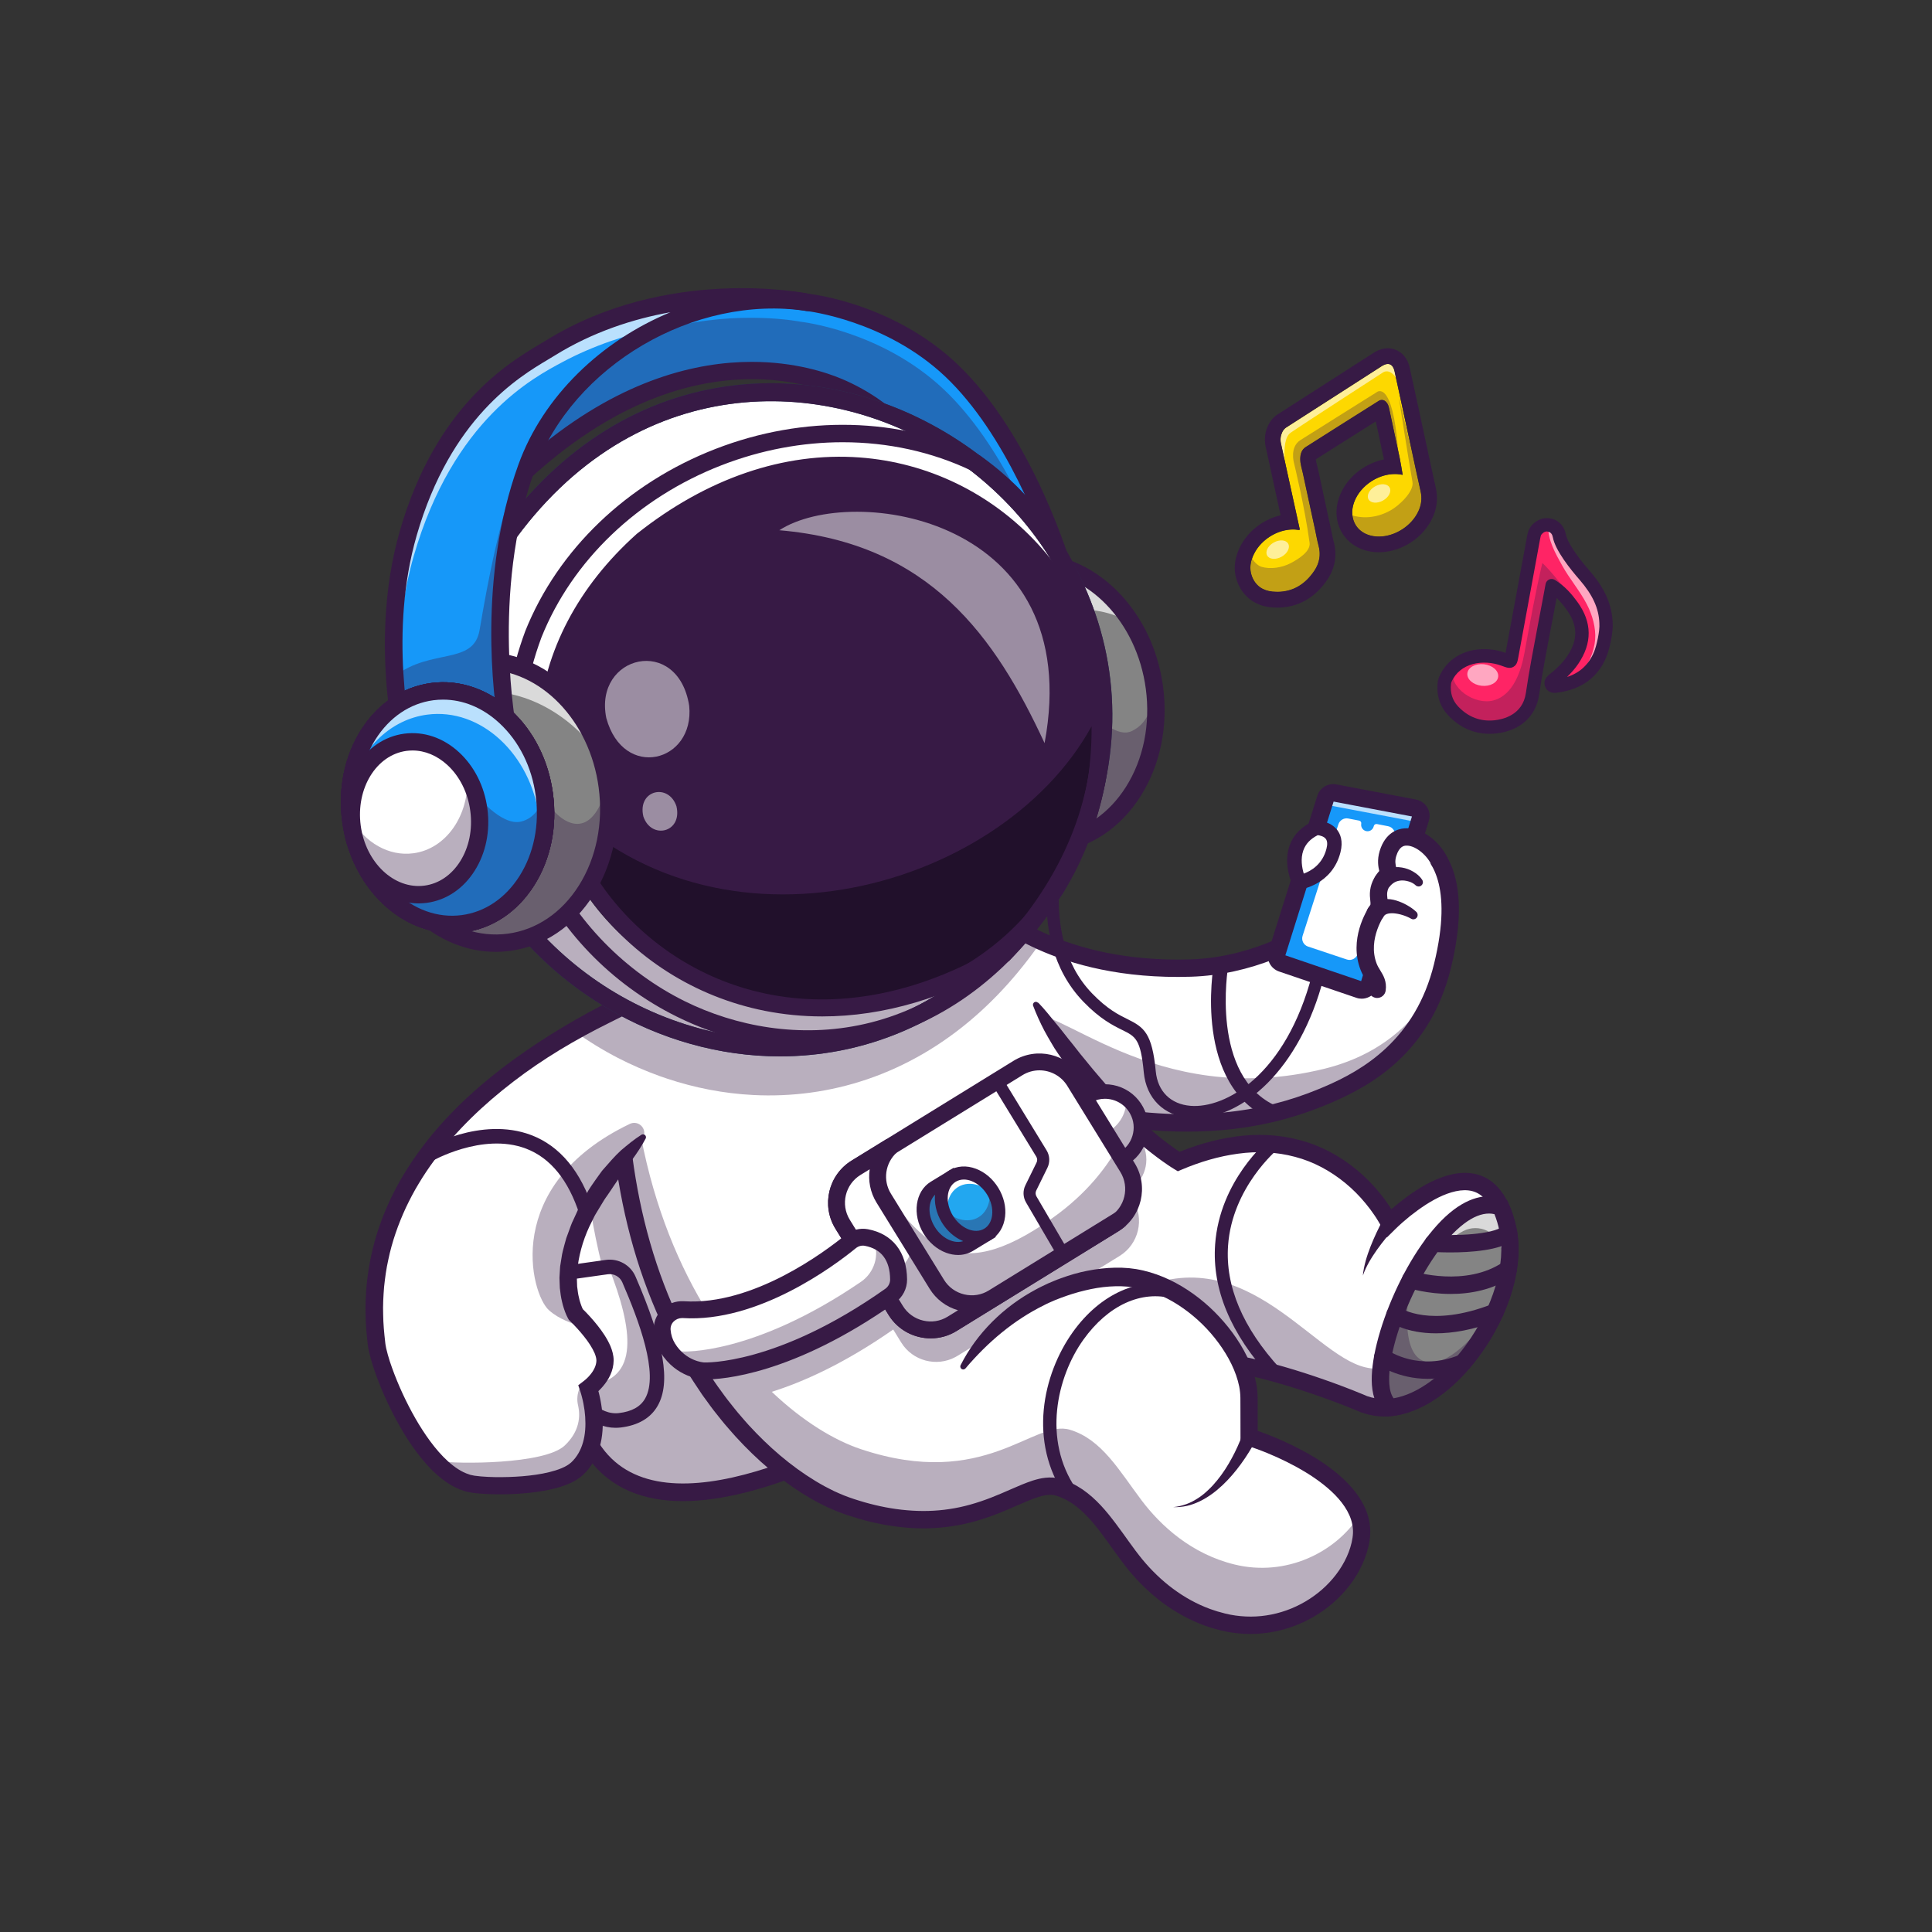 <?xml version="1.0" encoding="utf-8"?>
<!-- Generator: Adobe Illustrator 22.0.0, SVG Export Plug-In . SVG Version: 6.00 Build 0)  -->
<svg version="1.1" id="Layer_1" xmlns="http://www.w3.org/2000/svg" xmlns:xlink="http://www.w3.org/1999/xlink" x="0px" y="0px"
	 viewBox="0 0 4000 4000" style="enable-background:new 0 0 4000 4000;" xml:space="preserve">
<rect x="0" y="0" width="4000" height="4000" fill="#333333" stroke="none"/>
<style type="text/css">
	.st0{display:none;}
	.st1{display:inline;fill:#C5C5FF;}
	.st2{fill:#FFFFFF;}
	.st3{opacity:0.35;}
	.st4{fill:#371A45;}
	.st5{fill:#1698F9;}
	.st6{opacity:0.7;}
	.st7{fill:none;stroke:#371A45;stroke-width:26.951;stroke-linecap:round;stroke-miterlimit:10;}
	.st8{fill:#32B1D1;}
	.st9{fill:#22A7F0;}
	.st10{fill:#848484;}
	.st11{fill:#293856;}
	.st12{fill:#21102B;}
	.st13{opacity:0.5;}
	.st14{fill:#FDD800;}
	.st15{opacity:0.6;}
	.st16{opacity:0.3;}
	.st17{fill:#FF2465;}
</style>
<g>
	<g class="st0">
		<rect class="st1" width="4000" height="4000"/>
	</g>
	<g>
		<g>
			<g>
				<path class="st2" d="M2986.6,1999.7c-40.4,164.9-154.3,231.1-237.3,266.6c-88.3,37.8-219.4,75.4-418.1,50.2
					c-27.6-3.5-56.5-8.2-86.8-14.3l-199.8-178.1l-24.1-21.5l-207.4-185l235.1-31.8l5-0.7c0,0,33.6,32.5,102.8,63.6
					c10.3,4.6,21.4,9.3,33.3,13.7c66.6,24.9,158.2,45.4,275.8,41.7c274.1-8.5,467.2-263.7,467.2-263.7S3043,1769.1,2986.6,1999.7z"
					/>
			</g>
			<g class="st3">
				<path class="st4" d="M2977.5,2031.7c-46.5,141.7-150.8,201.5-228.2,234.7c-88.3,37.8-219.4,75.4-418.1,50.2
					c-27.6-3.5-56.5-8.2-86.8-14.3l-199.8-178.1l-231.5-206.4l102.8-13.9l114,101.7l92.6,97.7c57-37.8,263.5,197.1,619.7,109.4
					C2850.1,2186,2927.2,2124.2,2977.5,2031.7z"/>
			</g>
			<g>
				<path class="st4" d="M2457.1,2342.9c-62.8,0-134.4-6.6-216.3-23c-9.7-2-16-11.4-14.1-21.2c2-9.7,11.5-16,21.2-14.1
					c251.9,50.7,402.7,4.4,494.3-34.8c79-33.8,188.4-97,226.9-254.4c40.6-165.7-9.4-218.1-31.6-232.6
					c-42.3,51.3-223,251.6-471.8,259.4c-284.4,8.8-419.5-118.6-425.1-124.1c-7.1-6.9-7.3-18.3-0.4-25.4c6.9-7.1,18.2-7.3,25.4-0.4
					c1.5,1.5,131.3,122.4,399,114c262.4-8.2,451.6-254.2,453.4-256.6l7.2-9.5l11.6,3c5.2,1.3,127.1,35.9,67.2,280.9
					c-42.3,173-161.6,242-247.7,278.9C2690.4,2311.2,2595.2,2342.9,2457.1,2342.9z"/>
			</g>
			<g>
				<path class="st4" d="M2637.2,2319c-2,0-4-0.4-6-1.3c-160.7-70.3-119.8-312.1-118-322.3c1.4-8.2,9.2-13.6,17.4-12.1
					c8.2,1.4,13.6,9.2,12.2,17.4c-0.4,2.3-38.6,228.8,100.5,289.6c7.6,3.3,11.1,12.2,7.7,19.8C2648.5,2315.6,2643,2319,2637.2,2319z
					"/>
			</g>
			<g>
				<path class="st5" d="M2744.5,1652.9l-100.9,321c-2.7,8.5,1.9,17.6,10.4,20.5l159.9,54.4c8.8,3,18.3-1.9,21-10.7l106.2-344
					c2.9-9.4-3-19.2-12.6-21l-165.2-31.4C2755.1,1640.1,2747,1645,2744.5,1652.9z"/>
			</g>
			<g class="st6">
				<path class="st2" d="M2941.1,1694.1l-106.2,344c-0.9,3.1-2.7,5.6-4.9,7.5l100.5-325.7c2.9-9.3-3-19.2-12.6-21l-165.2-31.4
					c-5.2-1-10.3,0.6-14,3.9l5.8-18.6c2.5-8,10.6-12.8,18.7-11.2l165.2,31.4C2938.1,1674.9,2944,1684.7,2941.1,1694.1z"/>
			</g>
			<g>
				<path class="st2" d="M2887.4,1733.3l-76.5,241.7c-3,9.5-13.1,14.7-22.5,11.5l-80.2-26.7c-9.3-3.1-14.3-13-11.3-22.3l74.1-230.9
					c2.8-8.5,11.5-13.7,20.3-12l22.7,4.4c2.9,0.6,4.9,3.4,4.3,6.4l0,0c-1.3,7.1,3.4,14,10.5,15.4l0,0c6.6,1.3,13.2-2.7,15.1-9.2
					l0.5-1.7c0.8-2.7,3.5-4.3,6.3-3.8l23.2,4.5C2884.3,1712.5,2890.6,1723.2,2887.4,1733.3z"/>
			</g>
			<g>
				<path class="st4" d="M2819.2,2067.7c-3.7,0-7.5-0.6-11.1-1.9l-159.9-54.4c-17.8-6.1-27.4-24.9-21.7-42.9l100.9-321
					c5.2-16.6,22.1-26.7,39.2-23.5l165.2,31.4c9.6,1.8,18,7.7,23.1,16.1c5,8.4,6.3,18.5,3.4,27.9l-106.2,344
					c-2.8,9-8.9,16.2-17.2,20.5C2829.9,2066.4,2824.6,2067.7,2819.2,2067.7z M2661.2,1977.9l156.9,53.4l105.2-340.9l-162.2-30.8
					L2661.2,1977.9z M2761.6,1658.3C2761.6,1658.3,2761.6,1658.3,2761.6,1658.3L2761.6,1658.3z"/>
			</g>
			<g>
				<path class="st2" d="M2963.1,1785.7c3.8-6.1,11.6-12.7,8.4-17.1c-27.3-37.5-81.1-56.5-97.8-1.6c-7.4,24.3,3.4,36.5,0,43.5
					c0,0-16.6,14.1-19.2,34.9c-1.9,14.9,3.7,23.6-0.8,35.7c0,0-43.7,58.7-20.1,120.2c7.3,19.1,20.4,27.2,17.6,46.9L2963.1,1785.7z"
					/>
			</g>
			<g>
				<path class="st4" d="M2851.2,2066.2c-0.8,0-1.7-0.1-2.5-0.2c-9.8-1.4-16.7-10.5-15.3-20.3c0.9-6-0.9-9.3-6.2-17.9
					c-3.2-5.2-7.2-11.8-10.4-20.1c-24.1-62.7,11.5-121.2,20.5-134.6c0.4-2,0.2-4.3-0.3-8.9c-0.6-5.5-1.4-12.4-0.3-21
					c2.3-18.3,12.1-32.3,18.9-39.9c-1.9-8.4-4.9-22.3,0.9-41.5c11.6-38,37.1-45.7,51.3-46.8c32.3-2.7,70.2,22.9,88.2,59.5
					c4.4,8.9,0.7,19.7-8.2,24.1c-8.9,4.4-19.7,0.7-24.1-8.2c-11.3-22.9-35.7-40.9-53.1-39.6c-3.4,0.3-13.6,1.1-19.8,21.5
					c-3.2,10.4-1.6,17.1-0.2,23.5c1.4,6.4,3.2,14.3-0.9,22.7l-1.7,3.4l-2.9,2.4c0,0-11.3,10.1-13,23.4c-0.5,4.4-0.1,8.2,0.4,12.6
					c0.8,7.3,1.8,16.4-2.2,27.2l-0.9,2.4l-1.5,2.1c-0.3,0.5-37.4,51.8-17.7,103c2,5.2,4.7,9.5,7.5,14.1
					c6.2,10.1,13.9,22.6,11.2,41.7C2867.7,2059.8,2860,2066.2,2851.2,2066.2z"/>
			</g>
			<g>
				<path class="st2" d="M2725.4,1713.8c0,0,47.4,0.1,35.4,47c-14.8,57.8-70.9,65.8-70.9,65.8S2651.5,1747.7,2725.4,1713.8z"/>
			</g>
			<g>
				<path class="st4" d="M2681.2,1843l-4.8-9.8c-0.8-1.7-20.6-43-6.4-82.7c7.9-22.1,24.4-39,49-50.3l3-1.4l3.3,0
					c2.9,0,28.5,0.6,43.2,19.5c6.4,8.2,12.7,22.9,6.8,46.3c-17.1,66.8-80.6,76.5-83.3,76.9L2681.2,1843z M2728.3,1729.1
					c-15.3,7.7-25.1,18.1-29.9,31.6c-6.2,17.3-2.6,36.3,0.9,48c14.5-5.3,38.7-18.8,47-51.5c2.4-9.3,1.9-16.1-1.4-20.4
					C2741.1,1731.7,2733.1,1729.7,2728.3,1729.1z"/>
			</g>
			<g>
				<path class="st4" d="M2474.2,2314.8c-3.8,0-7.5-0.1-11.2-0.4c-53.5-4.3-89.8-40.3-94.9-94c-6.5-69.1-16.9-74.3-44.8-88
					c-19.2-9.5-45.6-22.6-80.1-58.3c-131-135.6-55.2-355.2-51.9-364.5c2.3-6.5,9.4-9.9,15.9-7.6c6.5,2.3,9.9,9.4,7.6,16
					c-0.8,2.1-73.9,214.4,46.3,338.8c31.5,32.6,54.6,44,73.2,53.2c34.2,16.9,51,28.6,58.6,108.1c3.9,41.4,30.8,68.1,72,71.4
					c71.2,5.8,197.1-62.2,251.9-272.7c1.7-6.7,8.6-10.7,15.2-8.9c6.7,1.7,10.7,8.6,8.9,15.2
					C2690.6,2217.2,2570.9,2314.8,2474.2,2314.8z"/>
			</g>
			<g>
				<path class="st5" d="M1672.4,626.1c0,0,167.2,18,296.5,140.1c157.7,149,235.8,422.5,235.8,422.5l-171.1,6.1
					c0,0-61.4-293.8-297.5-393.7c-139.4-58.9-385.4-65.8-648.7,174.3c0,0,26.6-104.8,108.2-237.8c43.5-70.9,81.2-66.8,202.7-98.4
					C1546.4,600.7,1672.4,626.1,1672.4,626.1z"/>
			</g>
			<g>
				<g class="st3">
					<path class="st4" d="M2177.2,1189.7c-27.8-80.9-102-269-223.2-383.5c-129.3-122.1-296.5-140.1-296.5-140.1
						s-126.1-25.4-274.2,13.1c-121.5,31.6-159.2,27.5-202.7,98.4c-38.7,63.1-65,119.9-82,162.1c-7.8,22.6-11.2,35.7-11.2,35.7
						c263.3-240.1,509.3-233.2,648.7-174.3c236.1,99.8,297.5,393.7,297.5,393.7l170.6-6.1L2177.2,1189.7z"/>
				</g>
			</g>
			<g>
				<path class="st4" d="M2033.6,1212.8c-8.5,0-15.8-5.9-17.6-14.3c-0.6-2.8-62.5-285.9-286.9-380.8c-70.8-30-325.6-106.2-629.6,171
					c-5.9,5.3-14.5,6.2-21.3,2.1c-6.8-4.1-10.1-12.1-8.2-19.8c1.1-4.4,28.2-109,110.3-242.7c39.7-64.7,78.8-74,156.8-92.5
					c16.6-3.9,35.4-8.4,56.7-13.9c145.8-37.9,269.3-15.9,281.4-13.5c14.5,1.7,177.2,23,306.1,144.8
					c159.5,150.6,237.5,419.2,240.7,430.6c1.5,5.3,0.5,11-2.7,15.5c-3.2,4.5-8.4,7.2-13.9,7.4l-171.1,6.1
					C2034.1,1212.8,2033.8,1212.8,2033.6,1212.8z M1556.5,749.2c89.2,0,155,22.1,186.6,35.4c214,90.5,288.4,329.1,304.6,391.7
					l132.9-4.7c-22.2-67.3-97.4-272.7-223.9-392.3C1833.5,663,1672.1,644.2,1670.5,644c-0.5-0.1-1.1-0.1-1.6-0.2
					c-1.9-0.4-124.5-23.9-266.1,12.9c-21.7,5.6-40.7,10.1-57.4,14.1c-76.7,18.2-102.5,24.3-134.5,76.3
					c-42,68.5-69.3,129.7-85.7,172.2C1292,784.8,1443.1,749.2,1556.5,749.2z"/>
			</g>
			<g>
				<g>
					<path class="st2" d="M1039.1,2288.6c-55.7,128,52.5,524.9,192.5,718.6c140,193.7,513.7,1.4,718.7-124s-64.4-597-139.1-721.9
						C1694.6,1966.4,1121.6,2099,1039.1,2288.6z"/>
				</g>
				<g class="st3">
					<path class="st4" d="M1950.2,2883.2c-204.9,125.5-578.7,317.7-718.7,124c-18.3-25.4-36.1-54.2-53-85.5
						c83.4,12.5,140.8-73.5,118.9-134.4c-134.9-376.1-82.2-579.8-46.1-659.8c202.7-80.5,482.3-95.8,559.8,33.9
						C1885.9,2286.2,2155.1,2757.7,1950.2,2883.2z"/>
				</g>
				<g>
					<path class="st4" d="M1413.8,3107.9c-81.3,0-150.4-25.9-196.8-90.2c-67.2-93-131.7-238.8-172.4-389.8
						c-42-155.8-50-282.1-22-346.5c55.4-127.5,300-219.9,494.8-232.5c153.7-9.9,263.5,26.7,309.2,103.2
						c54.8,91.6,129.7,229.1,176,364.1c66.8,195.3,52.4,323.9-42.9,382.3C1785.2,3005.3,1575.5,3107.9,1413.8,3107.9z
						 M1055.6,2295.8c-52.2,119.9,54.7,513,190.6,700.9c129.3,178.9,490.7-3.9,694.7-128.8c79-48.4,88.3-162.8,27.7-340
						c-45.2-132.1-118.9-267.2-172.8-357.3c-37.9-63.4-138.5-94.6-276-85.7C1312,2098.2,1099.5,2194.8,1055.6,2295.8L1055.6,2295.8z
						"/>
				</g>
				<g>
					<path class="st2" d="M1256.7,2623.4l-113.6,15.8c-25.7,3.6-42.5,28.8-35.7,53.9c23.3,86.1,81.8,258.8,175.5,247.6
						c113.5-13.5,85.9-137.6,19.4-291.8C1294.6,2631.1,1275.9,2620.7,1256.7,2623.4z"/>
				</g>
				<g class="st3">
					<path class="st4" d="M1301.9,2648.8c66.8,154.1,94.8,278.1-18.7,291.8c-46.6,5.7-84.6-34.3-113.9-86.4
						c16.1,10.5,33.6,15.8,52.6,13.5c101.6-12.3,89.9-113.1,38.2-244.6C1277.9,2621.9,1294.7,2632.1,1301.9,2648.8z"/>
				</g>
				<g>
					<path class="st4" d="M1274.3,2956.1c-96.4,0-154.9-160.7-181.6-258.9c-4.4-16-1.6-33.2,7.5-47.1c9.2-13.9,23.9-23.3,40.5-25.6
						l113.6-16c25.8-3.6,51.1,10.5,61.4,34.3c59.4,136.9,73.5,219.5,45.9,267.8c-14.5,25.4-40.3,40.5-76.5,44.9
						C1281.4,2955.9,1277.8,2956.1,1274.3,2956.1z M1258.5,2638.2l-113.6,16c-8,1.1-15.2,5.7-19.6,12.4c-4.5,6.8-5.8,14.9-3.6,22.7
						c15.4,56.5,71,236.7,153,236.7c2.3,0,4.5-0.1,6.8-0.4c26.7-3.2,44.4-13.1,54.1-30c29.2-50.9-13.1-161.9-47.3-241
						C1283.2,2643.2,1271,2636.4,1258.5,2638.2L1258.5,2638.2z"/>
				</g>
				<g>
					<path class="st4" d="M1027.4,2311.9c13.8-2.5,27.3-4.6,41-6.7c13.6-2,27.3-3.9,41-5.6c27.4-3.3,54.8-5.9,82.5-6.9
						c5-0.2,9.1,3.7,9.3,8.7c0.2,4.6-3.2,8.5-7.6,9.2l-0.1,0c-26.6,3.9-53.1,9.4-79.4,15.5c-13.2,3.1-26.3,6.4-39.3,9.8
						c-13,3.4-26.2,7.1-38.9,10.8l-0.1,0c-9.5,2.8-19.5-2.6-22.4-12.1c-2.8-9.5,2.6-19.5,12.1-22.4
						C1026.1,2312.2,1026.8,2312.1,1027.4,2311.9z"/>
				</g>
			</g>
			<g>
				<path class="st7" d="M2541.8,2785.9"/>
			</g>
			<g>
				<path class="st7" d="M2647.1,2381.2"/>
			</g>
			<g>
				<path class="st2" d="M2012.4,1977.1l-86.6-151.4C1951.8,1880,1981.3,1930.5,2012.4,1977.1z"/>
			</g>
			<g>
				<path class="st2" d="M2824.2,2907c0,0-124.5-54.4-254.2-81.1c-85-17.5-172.3-23.1-228.1,6.4c0,0-408.1,398.2-796-139.8
					c-123-170.6-175.5-308.3-181.2-419.5c-0.8-15.6-0.7-30.7,0.3-45.3c1-15.4,3-30.2,5.9-44.5c7.9-39.3,22.4-74.5,41.9-106
					c14.8-23.9,32.5-45.6,52.3-65.4c183.8-183.4,554.3-201.1,554.3-201.1c9.2,26.1,18.7,51.2,28.7,75.3
					c18.8,45.8,38.7,88.1,59.2,127c5.9,11.2,11.9,22.1,17.9,32.8c70.6,125.5,146.4,213.5,206,270.8c64.1,61.7,109.4,88.2,109.4,88.2
					c311.8-131.7,436.2,127.2,436.2,127.2s199.4-202.3,245.4,13.8C3156.3,2705.6,2970,2961.8,2824.2,2907z"/>
			</g>
			<g class="st3">
				<path class="st4" d="M2824.2,2907c0,0-341.3-149.3-482.3-74.7c0,0-408.1,398.2-796-139.8c-123-170.6-175.5-308.3-181.2-419.5
					c-1.7-32.1,0.6-62,6.2-89.8c2.2-11,4.9-21.7,8.1-32c-0.2,9,0,18.2,0.4,27.6c5.7,111.2,58.2,248.9,181.2,419.5
					c387.9,538,768.5,85.4,768.5,85.4c238.5-133.5,382,119.6,497.3,147.1c115.3,27.5,255.8-112.7,299.7-250.7
					C3130.7,2739.6,2959.9,2958,2824.2,2907z"/>
			</g>
			<g>
				<path class="st4" d="M2149.7,2076c13.1,13.6,24.5,28,36.1,42.3c12,13.9,22.7,28.8,34.4,42.8c5.7,7.1,11.3,14.3,16.9,21.5
					c5.7,7.1,11.7,14,17.3,21.1c11.4,14.2,23.5,27.7,35.2,41.6c24.1,27.2,48.8,53.8,75.6,78.1c6.7,6.1,13.4,12.2,20.3,18l10.3,8.8
					l10.6,8.4c7,5.6,14.3,10.9,21.5,16.2c3.6,2.6,7.3,5.2,10.9,7.6c3.6,2.4,7.5,5,10.7,6.9l-16-1c39.8-16.8,81.9-29.5,125.5-35.3
					c43.5-6,88.8-4.2,131.9,7.4c43.2,11.2,83.5,33,117.6,61.2c17.1,14.1,32.8,29.8,46.8,46.9c7.1,8.5,13.7,17.3,19.9,26.5
					c3.1,4.6,6.1,9.2,9,14c1.5,2.4,2.9,4.8,4.3,7.3c1.4,2.6,2.7,4.8,4.2,8l-29-4.8c11-10.9,21.9-20.3,33.4-29.6
					c11.5-9.2,23.5-18,36.1-26.1c12.6-8.1,25.8-15.5,40-21.6c14.2-6.1,29.3-11,45.8-13.1c16.3-2,34.5-0.7,51,6.5
					c16.6,7,30.1,19.5,39.6,33l3.7,5.1l3,5.3c1.9,3.5,4.2,7,5.8,10.6c3.2,7.2,6.6,14.4,8.8,21.8l3.6,11l2.8,11
					c0.8,3.7,2,7.2,2.6,11.1l1.9,11.6c4.3,30.9,1.4,61.6-4.7,91c-6.5,29.3-16.6,57.4-29.1,84.2c-12.6,26.8-27.8,52.3-45.4,76.1
					c-17.6,23.8-37.4,46-60,65.7c-11.5,9.6-23.3,19-36.3,27c-6.3,4.3-13.2,7.8-19.9,11.5c-3.4,1.8-7,3.3-10.5,4.9
					c-3.5,1.6-7,3.3-10.7,4.5l-11,4l-11.5,3.1c-3.8,1.1-7.7,1.8-11.7,2.4c-4,0.5-7.8,1.5-11.9,1.6c-16.1,1.7-32.5,0-48.5-4
					l-12.1-3.8l-1.5-0.5l-1.5-0.7l-2.4-1l-4.8-2l-19.5-7.9c-13-5.2-26.2-10.2-39.4-15c-26.4-9.6-53-18.6-79.9-26.8
					c-26.8-8.2-53.9-15.5-81.1-21.8c-27.2-6.3-54.6-11.5-82.1-14.2c-27.5-2.6-54.7-4-81.6-3.9c-27.1,0.1-52.7,2.3-80.5,7.3l-0.6,0.1
					c-3.3,0.6-6.5-1.6-7.1-4.9c-0.4-2.2,0.5-4.4,2.1-5.8c5.7-4.9,11.9-9.9,18.7-13.4c3.4-1.8,6.8-3.8,10.2-5.4l10.7-4.2
					c7.2-3,14.5-4.4,21.9-6.5c3.7-0.7,7.4-1.4,11.1-2c3.7-0.6,7.5-1.3,11.2-1.5c29.9-3.2,59.6-1.1,88.4,3.2
					c28.9,4.4,57.4,9.7,85.6,16.2c28.2,6.5,56,14.1,83.5,22.5c27.5,8.4,54.7,17.6,81.7,27.4c13.5,4.9,26.9,10,40.3,15.3l20,8.1
					l5,2.1l2.5,1.1l0.9,0.4l1,0.3l8.3,2.5c11.5,2.7,23.7,4.2,36,2.9c3.1,0,6.1-0.9,9.2-1.3c3.1-0.5,6.1-0.9,9.2-1.9l9.1-2.4l9-3.3
					c3-1,6-2.4,8.9-3.7c2.9-1.4,5.9-2.6,8.8-4.1c5.7-3.2,11.5-6.1,17-9.8c11.3-6.8,21.7-15.3,32-23.8c20.2-17.7,38.4-38,54.6-59.9
					c16.2-21.9,30.3-45.4,41.8-70.1c11.5-24.6,20.7-50.3,26.5-76.5c5.4-26.2,7.8-52.9,4.2-78.4l-1.6-9.5c-0.5-3.1-1.5-6.4-2.2-9.6
					l-2.4-9.7l-3.1-9.2c-1.8-6.3-4.6-11.9-7.1-17.7c-1.2-2.9-3-5.4-4.4-8.1l-2.2-4l-2.6-3.5c-6.8-9.6-15.1-17-24.8-21.1
					c-9.6-4.2-20.8-5.2-32.5-3.8c-23.7,3-48.2,14.8-70.7,29.2c-11.3,7.3-22.3,15.3-33,23.8c-10.5,8.5-21.2,17.8-30.3,26.8
					l-17.7,17.5l-11.3-22.3c-1.8-3.5-4.4-8.2-6.9-12.2c-2.5-4.2-5.2-8.4-8-12.4c-5.6-8.2-11.5-16.2-17.9-23.8
					c-12.6-15.4-26.7-29.5-42-42.1c-30.6-25.1-65.9-44.3-104.1-54.2c-38-10.2-78.3-12-117.9-6.5c-39.7,5.3-78.7,16.9-116.2,32.8
					l-8.4,3.6l-7.6-4.6c-4.7-2.8-8.5-5.4-12.6-8.1c-4.1-2.7-7.9-5.5-11.8-8.2c-7.7-5.6-15.4-11.2-22.8-17.1l-11.1-8.8l-10.9-9.1
					c-7.4-6-14.4-12.3-21.4-18.5c-28-25.2-54.9-51.6-80.2-79.5c-12.2-14.3-24.8-28.3-36-43.4c-5.7-7.4-11.6-14.8-17-22.5
					c-5.4-7.7-10.8-15.3-16.1-23.1c-5.4-7.7-10.4-15.6-15-23.8c-4.8-8.1-9.5-16.2-13.9-24.5c-8.7-16.6-16.5-33.8-23.2-51.4
					c-1.2-3.1,0.4-6.7,3.5-7.8c2.3-0.9,4.9-0.2,6.5,1.5L2149.7,2076z"/>
			</g>
			<g>
				<path class="st2" d="M2407,3173.5"/>
			</g>
			<g>
				<path class="st8" d="M1630.4,2300.3"/>
			</g>
			<g>
				<path class="st2" d="M2817.6,3189.4c-20.3,109.8-149.5,201.9-285.5,168.7c-89.9-21.9-153.3-80.7-192.7-133.1
					c-46.1-61.3-82.3-126.2-148.3-145.9c-75.2-22.5-174.9,126-432.4,40.3c-80.3-26.7-181.7-97.8-270.5-215.3
					c-28.7-37.9-56-80.5-80.9-128.2c-53.8-102.8-96.3-228.5-116-377.9c-8.5-64.8-12.8-134-11.9-207.8c0.4-34.2,2-69.4,4.8-105.6
					c3.7-48.6,9.6-98.9,18-151l82.6,107l28.1,36.3l20.2,26.1l126.4,163.8l193.2,250.3l225.5,292.2l15.6,20.3
					c13.5-20.5,28.7-39.8,45.4-57.7c50.8-54.3,115.1-94.9,187-115.3c1.5-0.4,3-0.9,4.5-1.3c33.7-9.1,69.6-14.1,105.2-10.9
					c101.7,9,197.2,96.6,234,181.2c10.4,23.8,16.1,47.3,15.9,68.9c-0.3,38.6,0.1,80.9,0.1,80.9
					C2615.9,2983.9,2840.7,3064,2817.6,3189.4z"/>
			</g>
			<g class="st3">
				<path class="st4" d="M2817.6,3189.4c-20.3,109.8-149.5,201.9-285.5,168.7c-89.9-21.9-153.3-80.7-192.7-133.1
					c-46.1-61.3-82.3-126.2-148.3-145.9c-75.2-22.5-174.9,126-432.4,40.3c-80.3-26.7-181.7-97.8-270.5-215.3
					c-4-5.3-8-10.7-11.9-16.2c-3.1-4.3-6.2-8.7-9.3-13.1c-1.8-2.5-3.5-5-5.3-7.6c-5.7-8.4-11.2-16.9-16.8-25.7
					c-1.3-2.2-2.7-4.4-4-6.6c-1.6-2.5-3.1-5-4.6-7.5c-1.7-2.8-3.3-5.5-4.9-8.3c-5-8.4-9.9-17-14.6-25.7c-3.2-5.7-6.3-11.6-9.4-17.5
					c-102.6-196-163.9-475.2-105.2-842.2l7.6,9.9c-34,379.2,65,653.4,193,829.1c126.5-23.2,241.2-112.1,273.2-138.8l-20.3-33
					c-16.2-26.2-16.3-57.9-3-83.5c4.3-8.4,10.1-16.2,17.2-22.9c4-3.9,8.6-7.3,13.5-10.3l335.4-206.7c39.8-24.5,92.3-12.1,116.8,27.7
					l21.1,34.2c2.2-1.6,4.5-3,6.9-4.3c36.3-19.5,81.5-5.9,100.9,30.4c19.4,36,6.1,80.9-29.7,100.6l10.9,17.6
					c24.5,39.8,11.9,92.3-27.8,116.7l-91.6,56.4l-187,115.3l-56.8,35c-1.4,0.9-2.8,1.7-4.2,2.4c-39.1,21.2-88.9,8.3-112.5-30.1
					l-16.5-26.8c-101.3,70.7-187,108.7-251.4,129c64.2,61,129.4,100.4,184.7,118.8c257.5,85.7,357.2-62.8,432.4-40.3
					c66,19.7,102.2,84.7,148.3,145.9c39.5,52.4,102.9,111.2,192.7,133.1c106.3,26,208.6-24.7,257.7-100.5
					C2819.2,3154.5,2820.9,3171.5,2817.6,3189.4z"/>
			</g>
			<g>
				<path class="st4" d="M1988.8,2826.5c33.3-66,89.2-121.3,155.9-156.8c8.2-4.6,16.9-8.5,25.4-12.6c8.7-3.6,17.4-7.5,26.4-10.6
					c17.8-6.5,36-11.9,54.8-15.5c18.7-3.7,37.9-6,57.2-6.4c9.7-0.2,19.4,0.1,29.1,1c4.9,0.6,9.8,1.2,14.7,1.9
					c4.8,1,9.7,1.7,14.5,2.9c38.3,8.9,73.4,26.6,104.3,48.8c31,22.3,58.1,49.5,80.7,80.1c22.4,30.7,41,65.2,49,104.6
					c1.9,9.9,3,20,3,30.4l0.1,27.1l0.1,54.1l-13.2-17.2c8.5,2.4,15.8,5,23.4,7.8c7.5,2.7,14.9,5.7,22.3,8.7
					c14.7,6.1,29.2,12.6,43.5,19.7c28.5,14.3,56.3,30.5,81.9,50.8c12.8,10.1,25.1,21.3,36.2,34c11.1,12.7,21.1,27,28.3,43.3
					c7.2,16.2,11.3,34.6,10.5,53c-0.9,18.8-5.3,34.8-11.2,50.8c-12.1,31.8-31.8,59.9-55.7,83c-23.9,23.2-52.3,41.5-83,54.1
					c-30.7,12.6-63.9,19.3-97.2,19.4c-16.6,0.1-33.3-1.5-49.6-4.6l-12.2-2.6l-11.9-3.2l-5.9-1.6l-5.8-1.9l-11.6-3.9
					c-15.3-5.8-30.3-12.5-44.6-20.4c-14.3-8-28.1-16.7-41.1-26.4c-26-19.5-49.5-42.1-70-67.1c-20.6-25.2-37.5-50.9-55.8-75.2
					c-18.1-24.2-37.3-46.7-60.1-62.4c-2.8-1.9-5.7-3.9-8.7-5.5c-3-1.6-5.8-3.5-9-4.8c-3.1-1.3-6.1-3-9.3-4l-4.8-1.7
					c-1.5-0.5-3.4-1.3-4.5-1.4c-9.8-2.8-22.3-0.9-35.6,3.3c-13.3,4.3-27.2,10.4-41.3,16.5c-14.1,6.2-28.6,12.5-43.5,18.3
					c-29.7,11.5-61,20.8-93.2,25.5c-16,2.6-32.2,3.7-48.4,4.4c-8.1,0-16.2,0.3-24.3-0.1l-12.1-0.5l-12.1-1
					c-32.1-2.8-63.8-9-94.4-17.8c-7.7-2.2-15.2-4.7-22.9-7c-7.6-2.3-15.3-5.5-22.9-8.2c-7.6-3-14.9-6.5-22.3-9.7
					c-7.3-3.4-14.4-7.3-21.6-10.9c-56.5-30.9-106.3-71.4-150.4-116.8l-16.3-17.3c-5.4-5.8-10.4-11.9-15.7-17.8
					c-10.6-11.8-20.1-24.4-30-36.7c-4.9-6.2-9.4-12.7-14.1-19.1c-4.6-6.4-9.5-12.6-13.7-19.3c-8.6-13.2-17.8-26.1-25.7-39.8
					c-33-53.8-60.6-110.7-83-169.5c-45-117.7-68.8-242.5-77-367.4l-2.5-46.9c-0.6-7.8-0.4-15.7-0.6-23.5l-0.5-23.5
					c-0.1-7.8-0.5-15.7-0.3-23.5l0.5-23.5l0.7-23.5l0.4-11.7l0.9-11.7c1.2-15.6,2.7-31.2,4.2-46.8c0.6-7.8,2.1-15.5,3.2-23.3
					c1.1-7.7,2.3-15.5,3.7-23.2c1.4-7.7,2.5-15.4,4.1-23.1c1.7-7.6,3.4-15.3,5.4-22.9c3.7-15.2,7.9-30.3,12.7-45.3
					c1-3.2,4.5-4.9,7.6-3.9c2.5,0.8,4.1,3.1,4.2,5.7l0,0.1c1,62.6-4.6,123.5-6.9,184.7c-1.1,15.3-1,30.6-1.7,45.9l-0.9,22.9
					c-0.4,7.6-0.2,15.3-0.3,22.9c0,15.3-0.4,30.6,0.1,45.9l1.9,45.8c8,121.9,31.2,243.1,74.7,356.9c21.7,56.9,48.4,111.8,80.1,163.5
					c7.6,13.2,16.4,25.5,24.7,38.2c4.1,6.4,8.8,12.3,13.2,18.5c4.5,6.1,8.8,12.4,13.5,18.3c9.5,11.8,18.6,23.9,28.7,35.2
					c5,5.7,9.8,11.5,15,17.1l15.6,16.5c42,43.3,89.5,81.7,141.7,110.2c6.6,3.3,13.1,6.9,19.8,10.1c6.8,2.9,13.4,6.2,20.3,8.8
					c6.9,2.5,13.5,5.3,20.8,7.5c7.2,2.2,14.3,4.6,21.5,6.6c28.8,8.2,58.2,14,87.8,16.5c29.5,2.6,59.2,2,88.3-2.5
					c29.2-4.3,57.6-12.7,85.6-23.5c14-5.4,27.9-11.5,42.1-17.7c14.2-6.2,28.7-12.6,44.9-17.9c8.2-2.5,16.7-4.8,26.1-5.7
					c9.3-0.9,19.6-0.9,29.6,2c17.4,4.9,32.9,12.7,47.2,22.4c28.4,19.6,49.6,45.3,68.5,70.4c19,25.1,36.2,51.2,54.8,73.9
					c37.6,45.7,85.6,82.9,140.5,103l10.4,3.5l5.2,1.7l5.3,1.4l10.5,2.9l10.5,2.3c14.1,2.7,28.4,4,42.7,4
					c28.6-0.1,57.2-5.9,83.7-16.8c26.5-10.9,51.1-26.8,71.6-46.7c20.5-19.9,37.1-43.8,47.1-69.9c4.9-12.9,8.4-27.2,8.9-39.4
					c0.5-12.6-2.2-25.2-7.5-37.2c-10.7-24.2-31-45.5-53.8-63.5c-22.9-18.1-48.9-33.4-75.7-46.8c-13.4-6.7-27.2-12.9-41.1-18.6
					c-7-2.8-14-5.6-21-8.1c-6.9-2.5-14.3-5.1-20.6-6.9l-13.2-3.8l0-13.4l-0.1-54.4l-0.1-27.2c-0.1-7.7-0.9-15.6-2.4-23.5
					c-6.4-31.7-22.5-62.7-42.7-90.2c-20.2-27.6-45.1-52-73-71.7c-27.8-19.7-59-34.6-91.3-41.5c-31.9-6.8-66.5-5.3-99.8,1.5
					c-16.7,3.5-33.4,7.9-49.7,13.6c-8.2,2.6-16.1,6-24.2,9c-7.9,3.5-15.9,6.7-23.5,10.8c-62.1,30.6-116.3,76.2-162.6,130.9l0,0
					c-2.2,2.5-6,2.9-8.5,0.7C1988.1,2832,1987.6,2828.9,1988.8,2826.5z"/>
			</g>
			<g>
				<path class="st4" d="M2216.5,3103.1c-4.3,0-8.5-2.1-11.1-5.9c-76.5-112-47.2-251.1,15.8-339.3c56.8-79.5,138.9-116,214.2-95.2
					c7.2,2,11.4,9.4,9.4,16.6c-2,7.2-9.4,11.4-16.6,9.4c-65.1-18-134.2,13.7-185.1,84.9c-55.7,77.9-84.3,207.7-15.5,308.4
					c4.2,6.1,2.6,14.5-3.5,18.7C2221.8,3102.3,2219.1,3103.1,2216.5,3103.1z"/>
			</g>
			<g>
				<path class="st4" d="M2600,2981.4c-4.7,9.3-9.4,17.4-14.6,25.7c-5.1,8.2-10.5,16.2-16.2,24c-11.4,15.6-23.9,30.4-38,43.7
					c-14,13.2-29.7,25-47,33.4c-8.7,4.1-17.7,7.6-27,9.6c-9.3,2-18.8,2.9-28.2,2.5c9.4-0.9,18.5-3,27.1-6.1
					c8.7-3.1,16.8-7.6,24.4-12.5c7.7-4.9,14.7-10.8,21.3-17.1c6.6-6.2,12.8-13,18.5-20.1c11.5-14.1,21.3-29.5,30-45.5
					c4.3-8,8.4-16.1,12.1-24.4c3.7-8.2,7.3-16.9,10-24.7l0.1-0.2c2.7-7.9,11.2-12.1,19.1-9.4s12.1,11.2,9.4,19.1
					C2600.6,2980.1,2600.3,2980.8,2600,2981.4z"/>
			</g>
			<g>
				<path class="st4" d="M2640.8,2856.5c-3.6,0-7.3-1.5-9.9-4.4c-83-90.5-121.7-183.2-115.1-275.7
					c9.5-132.4,108.3-214.7,112.5-218.1c5.8-4.7,14.3-3.9,19,1.9c4.7,5.8,3.9,14.2-1.9,19l0,0c-0.9,0.8-94.3,78.8-102.8,199.5
					c-6,84.7,30.4,170.5,108.1,255.2c5,5.5,4.7,14-0.8,19C2647.3,2855.3,2644,2856.5,2640.8,2856.5z"/>
			</g>
			<g>
				<g>
					
						<ellipse transform="matrix(0.707 -0.707 0.707 0.707 -980.627 2301.379)" class="st2" cx="2287.7" cy="2334.4" rx="74.5" ry="74.5"/>
				</g>
				<g class="st3">
					<path class="st4" d="M2353.3,2299.1c19.5,36.3,5.9,81.5-30.4,101c-36.3,19.5-81.5,5.9-101-30.4c-5.4-10-8.3-20.8-8.8-31.5
						c22.5,16.5,53.4,19.7,79.6,5.7c26.2-14.1,40.6-41.6,39.2-69.4C2340.6,2280.8,2348,2289.1,2353.3,2299.1z"/>
				</g>
				<g>
					<path class="st4" d="M2287.8,2424c-8.7,0-17.4-1.3-25.9-3.8c-22.9-6.9-41.7-22.3-53.1-43.4c-23.4-43.5-7-97.9,36.5-121.3
						c21.1-11.3,45.3-13.7,68.2-6.9c22.9,6.9,41.7,22.3,53.1,43.4l0,0c11.3,21.1,13.8,45.3,6.9,68.2c-6.9,22.9-22.3,41.7-43.4,53.1
						C2316.9,2420.4,2302.4,2424,2287.8,2424z M2287.6,2274.9c-9.5,0-19.1,2.3-28.1,7.1c-28.9,15.5-39.8,51.7-24.3,80.6
						c7.5,14,20.1,24.3,35.3,28.8c15.2,4.6,31.3,3,45.3-4.6c14-7.5,24.3-20.1,28.8-35.3c4.6-15.2,3-31.3-4.6-45.3l0,0
						C2329.4,2286.3,2308.8,2274.9,2287.6,2274.9z"/>
				</g>
				<g>
					<path class="st2" d="M2306.7,2534.1l-335.5,206.7c-39.7,24.5-92.2,12-116.8-27.7l-110-178.5c-21.4-34.8-14.5-79.4,14.2-106.4
						c4-3.9,8.6-7.3,13.5-10.4l335.4-206.7c39.8-24.5,92.3-12.1,116.8,27.7l87.2,141.4l22.9,37.1
						C2359,2457.1,2346.4,2509.6,2306.7,2534.1z"/>
				</g>
				<g class="st3">
					<path class="st4" d="M2306.7,2534.1l-335.5,206.7c-39.7,24.5-92.2,12-116.8-27.7l-110-178.5c-21.4-34.8-14.5-79.4,14.2-106.4
						c26.8,0.9,43.9,1.6,43.9,1.6c104.6,133.2,163.8,243.3,377.1,91.6c73.5-52.3,111-106.5,131.9-141.1l22.9,37.1
						C2359,2457.1,2346.4,2509.6,2306.7,2534.1z"/>
				</g>
				<g>
					<path class="st4" d="M1926.9,2770.9c-34.4,0-68-17.3-87.3-48.6l-110-178.5c-29.6-48-14.6-111.2,33.4-140.8l335.4-206.7
						c48.1-29.6,111.2-14.6,140.8,33.4l110,178.5c29.6,48,14.6,111.2-33.4,140.8l-335.4,206.7l-9.2-14.9l9.2,14.9
						C1963.8,2766,1945.3,2770.9,1926.9,2770.9z M2152.1,2216c-12.1,0-24.2,3.2-35.2,10l-335.4,206.7c-31.6,19.5-41.5,61.1-22,92.7
						l110,178.5c19.5,31.6,61.1,41.5,92.7,22l335.4-206.7c31.6-19.5,41.5-61.1,22-92.7l-110-178.5
						C2196.8,2227.4,2174.7,2216,2152.1,2216z"/>
				</g>
				<g>
					<path class="st2" d="M2319.4,2524.5c-3.8,3.6-8,6.8-12.7,9.6l-335.5,206.7c-29.1,17.9-65.1,16.1-91.9-1.9
						c-9.8-6.5-18.3-15.2-24.8-25.8l-48.9-79.3l-16.1-26.2l-45-73c-24.5-39.7-12-92.3,27.7-116.8l72.5-44.7
						c-29.5,26.9-36.8,72-15.2,107.2l59.4,96.4l50.6,82.1c24.5,39.7,77.1,52.2,116.8,27.7L2319.4,2524.5z"/>
				</g>
				<g class="st3">
					<path class="st4" d="M2319.4,2524.5c-3.8,3.6-8,6.8-12.7,9.6l-335.5,206.7c-39.7,24.5-92.2,12-116.7-27.8l-65-105.5
						c19.9,13.4,49.2,27,74.9,14.4c14.1-6.9,21.3-24.5,24.5-45.2l50.6,82.1c24.5,39.7,77.1,52.2,116.8,27.7L2319.4,2524.5z"/>
				</g>
				<g>
					<path class="st4" d="M1927.1,2770.9c-8,0-16-0.9-24-2.8c-26.7-6.3-49.2-22.6-63.5-45.8l-110-178.5
						c-29.6-48-14.6-111.2,33.4-140.8l72.5-44.6l21,27.8c-23.9,21.8-29,57.6-12,85.1l110,178.5c9.4,15.2,24.2,25.9,41.8,30.1
						c17.6,4.2,35.6,1.3,50.8-8.1l263.1-162.2l21.1,27.7c-4.7,4.4-10,8.4-15.5,11.8l-335.4,206.7
						C1964.2,2765.8,1945.9,2770.9,1927.1,2770.9z M1800.6,2420.9l-19.2,11.8c-31.6,19.5-41.5,61.1-22,92.7l110,178.6
						c9.4,15.2,24.2,25.9,41.8,30.1c17.6,4.2,35.6,1.3,50.8-8.1l21.5-13.3c-24.7-7-45.4-22.7-58.9-44.6l-110-178.5
						C1801.6,2468.4,1797.2,2444.1,1800.6,2420.9z"/>
				</g>
				<g>
					<path class="st9" d="M2017.7,2489.6c4,6.6,27.3,65.8,27.3,65.8s-16.9,10.3-37.7,23c-26,15.8-63.4,1.7-83.6-31.5
						c-20.2-33.2-15.5-72.9,10.5-88.7c17.5-10.7,37.7-23,37.7-23S2011.2,2478.8,2017.7,2489.6z"/>
				</g>
				<g class="st3">
					<path class="st4" d="M2017.7,2489.6c4,6.6,27.3,65.8,27.3,65.8s-16.9,10.3-37.7,23c-26,15.8-63.4,1.7-83.6-31.5
						c-20.2-33.2-15.5-72.9,10.5-88.7c17.5-10.7,37.7-23,37.7-23S2011.2,2478.8,2017.7,2489.6z"/>
				</g>
				<g>
					<path class="st4" d="M1983.5,2598.3c-8.2,0-16.6-1.6-25-4.7c-18.6-7-35.1-21.1-46.4-39.7c-24-39.5-17.3-87.6,15-107.3
						l47.3-28.8l7.5,8.3c6.7,7.4,40.5,45.2,47.4,56.5l0,0c4.2,6.9,21.2,49.7,28.3,67.9l4.1,10.5l-47.4,28.9
						C2005,2595.5,1994.5,2598.3,1983.5,2598.3z M1969.3,2452.5l-28.2,17.1c-19.6,11.9-22.3,43.4-6,70.2
						c8.2,13.5,19.9,23.6,32.9,28.5c11.8,4.5,23.3,3.9,32.2-1.5l28-17.1c-9.8-24.8-19.9-49.3-22.1-53.2
						C2002.5,2490.5,1983.9,2468.9,1969.3,2452.5z"/>
				</g>
				<g>
					
						<ellipse transform="matrix(0.854 -0.52 0.52 0.854 -1004.322 1407.42)" class="st9" cx="2008.4" cy="2495.2" rx="55.1" ry="70.4"/>
				</g>
				<g class="st3">
					<path class="st4" d="M1961.4,2523.9c20.2,33.2,57.6,47.3,83.6,31.5c26-15.8,30.7-55.6,10.5-88.8c-2.7-4.5-5.8-8.6-9.1-12.4
						c7.2,26.9-0.1,53.6-20.3,65.8c-22.4,13.7-53.5,5-74.5-19.1C1953.6,2508.7,1956.9,2516.5,1961.4,2523.9z"/>
				</g>
				<g>
					<path class="st2" d="M1961.4,2523.9c1.4,2.3,2.8,4.4,4.4,6.5c-10.7-29.1-3.9-59.6,18.1-73c24.2-14.7,58.4-3.5,79.2,25
						c-1.9-5.4-4.5-10.7-7.6-15.8c-20.2-33.2-57.6-47.3-83.6-31.5C1945.9,2451,1941.2,2490.7,1961.4,2523.9z"/>
				</g>
				<g>
					<path class="st4" d="M2021.5,2575.2c-26.4,0-54.5-16.3-71.6-44.4c-24-39.5-17.3-87.6,15-107.3c16.2-9.8,36-11.2,55.7-3.7
						c18.6,7,35.1,21.1,46.4,39.7c11.3,18.6,16.3,39.7,13.9,59.5c-2.5,21-12.8,37.9-28.9,47.8
						C2042.7,2572.5,2032.2,2575.2,2021.5,2575.2z M1995.6,2442.1c-6.1,0-11.8,1.5-16.8,4.5c-19.6,11.9-22.3,43.4-6,70.2
						c16.3,26.8,45.5,38.9,65.1,27c9-5.4,14.7-15.4,16.2-27.9c1.6-13.8-2-28.8-10.2-42.3c-8.2-13.5-19.9-23.6-32.9-28.5
						C2005.8,2443.1,2000.6,2442.1,1995.6,2442.1z"/>
				</g>
				<g>
					<path class="st4" d="M2201.7,2609.6c-4.3,0-8.5-2.2-10.8-6.2l-66.6-113.9c-6.4-10.9-6.9-24.3-1.3-35.6l23.1-47
						c1.9-3.9,1.7-8.5-0.6-12.2l-91.8-150.2c-3.6-5.9-1.7-13.6,4.1-17.2c5.9-3.6,13.6-1.7,17.2,4.1l91.8,150.2
						c6.8,11.1,7.4,24.6,1.7,36.3l-23.1,47c-1.9,3.8-1.7,8.3,0.4,12l66.6,113.9c3.5,6,1.5,13.6-4.5,17.1
						C2206,2609,2203.8,2609.6,2201.7,2609.6z"/>
				</g>
				<g>
					<path class="st2" d="M1379.5,2706.8c0,0-21.4,43.9,3,83.7c28.2,46,74.5,47.8,74.5,47.8s159.4,9.7,402-166.9
						c0,0,21-107.8-85.1-111.3C1773.8,2560,1567.2,2745.1,1379.5,2706.8z"/>
				</g>
				<g class="st3">
					<path class="st4" d="M1381.9,2789.6C1381.9,2789.6,1381.9,2789.6,1381.9,2789.6c28.1,46.9,75,48.7,75,48.7
						s159.4,9.7,401.9-166.9c0,0,16.1-82.4-50.8-105.5c0.1,0.3,0.3,0.6,0.4,0.9c13.4,31.4,2,68.1-26.2,87.3
						c-224.2,152.8-369.4,144-369.4,144S1399,2797.6,1381.9,2789.6z"/>
				</g>
				<g>
					<path class="st4" d="M1462.1,2855.9c-3.5,0-5.6-0.1-6.3-0.1c-1.9-0.1-55.6-2.7-88.3-56.1c-8.1-13.2-12.8-28-14-43.8
						c-1.2-16.4,4.8-32.6,16.4-44.4c12-12.1,28.8-18.5,46-17.4c143.3,9.1,292-102.5,334.1-136.9c13.3-10.9,30.5-15.3,47-12.2
						c51,9.6,80.5,47.4,81,103.8c0.2,19.1-9.1,37.1-24.8,48.2C1640.7,2847,1493.9,2855.9,1462.1,2855.9z M1412.1,2728.9
						c-6.5,0-12.8,2.6-17.3,7.1c-4.6,4.6-6.9,10.7-6.4,17.2c0.8,10.3,3.8,19.7,8.9,28.1c22.7,37,58.8,39.4,60.3,39.5
						c1.7,0.1,150.5,6.2,375.3-152.5c6.3-4.5,10.1-11.7,10-19.3c-0.4-39.8-18-63.2-52.5-69.7c-6.4-1.2-13.1,0.6-18.4,4.9
						c-44.6,36.4-202.4,154.5-358.5,144.7l0,0C1413.2,2728.9,1412.7,2728.9,1412.1,2728.9z"/>
				</g>
			</g>
			<g class="st3">
				<path class="st4" d="M2244.4,2636.3c-2.4-5.1-14-29.3-32.1-68.1C2230.5,2607,2242,2631.3,2244.4,2636.3z"/>
			</g>
			<g class="st3">
				<path class="st4" d="M2244.9,2637.3L2244.9,2637.3c0,0-0.1-0.3-0.4-1C2244.7,2637,2244.9,2637.3,2244.9,2637.3z"/>
			</g>
			<g>
				<path class="st4" d="M2888.8,2540.9c-6.6,7-13.3,14.8-19.6,22.6c-6.3,7.8-12.6,15.8-18.4,24.1c-5.8,8.3-11.4,16.7-16.4,25.6
					c-4.9,8.8-9.4,18-12.7,27.8c0.8-10.3,3.1-20.5,5.8-30.6c2.8-10.1,6.3-20,10.1-29.8c3.8-9.8,8.1-19.4,12.5-28.9
					c4.5-9.6,9.1-18.8,14.5-28.4c4.1-7.3,13.3-9.9,20.6-5.8c7.3,4.1,9.9,13.3,5.8,20.6C2890.4,2539,2889.7,2540,2888.8,2540.9z"/>
			</g>
			<g>
				<path class="st2" d="M1470.5,2010.1l-37.5,93.2l-37.3,92.8l-14.9,37.1l-16,39.8l-32.4,80.5c-15,15.3-28.7,30.2-41.1,44.7
					c-173.3,202.6-99,323.2-99,323.2s54.7,51.7,60,88.6c5.2,36.4-33.8,64.2-33.8,64.2s38,107.9-23,166.1
					c-41.6,39.6-175.4,39-216.8,32.6C876.6,3057,788,2843.7,780.1,2784.7c-43.1-319.9,199.4-530.3,408.8-649.9
					c21.8-12.5,43.2-23.9,63.9-34.5c10.7-5.4,21.2-10.6,31.4-15.5c37.6-18,71.9-32.7,100.6-44c40-15.9,69-25.4,80.4-29.1
					C1468.7,2010.7,1470.5,2010.1,1470.5,2010.1z"/>
			</g>
			<g class="st3">
				<path class="st4" d="M1218.5,2874.1c0,0,38,107.9-23,166.1c-41.6,39.6-175.4,39-216.8,32.6c-27.4-4.3-53.9-22.8-78.1-48.7
					c1.5,0.4,3,0.6,4.5,0.9c41.4,6.4,222.6,7.3,264.2-32.3c30.6-29.2,32.8-60,27.4-83.5c-5.3-23.3,4.6-47.1,25.1-59.2
					c15.4-9.1,29.4-20.6,31-33C1252.6,2849.8,1218.5,2874.1,1218.5,2874.1z"/>
			</g>
			<g class="st3">
				<path class="st4" d="M1332.4,2353.4L1332.4,2353.4c-225.4,229.4-140.1,367.9-140.1,367.9s54.7,51.7,60,88.6
					c-19.4-75.8-70.1-56.6-115.9-97.4c-37.6-33.6-98-258.4,167.6-385.6C1321.1,2318.7,1339.5,2335.7,1332.4,2353.4z"/>
			</g>
			<g class="st3">
				<path class="st4" d="M1252.3,2809.9c0.6,2.4,0.8,4.6,0.5,6.7C1252.8,2814.5,1252.6,2812.2,1252.3,2809.9z"/>
			</g>
			<g>
				<path class="st4" d="M1472.2,2015.9c-70.1,36.6-141.8,66.5-211.1,101.9c-69.7,34.5-137,74.4-198.4,121.7
					c-61.4,47.1-118,100.8-163.5,162.7c-11.4,15.4-22.1,31.3-31.9,47.7c-10,16.3-18.8,33.3-27,50.5c-16,34.6-28.7,70.7-36.4,107.9
					c-4.2,18.5-6.7,37.4-8.7,56.3c-1.5,18.9-2.6,38-1.9,57c0.2,19,2,38.1,4.2,57l0.4,3.6l0.5,3.1c0.3,2,0.8,4.2,1.2,6.4
					c1,4.3,2.1,8.8,3.4,13.3c2.5,9,5.4,18,8.7,27c12.9,35.9,29.2,71.1,48.1,104.3c9.5,16.6,19.8,32.6,31,47.8
					c11.2,15.1,23.4,29.4,36.8,41.5c13.4,12,28.1,22.2,43.4,26.9l2.8,1l2.9,0.6c2,0.4,3.7,0.9,5.8,1.2c4.3,0.6,8.9,1.1,13.5,1.5
					c9.3,0.8,18.8,1.2,28.4,1.4c19.1,0.3,38.3-0.3,57.2-1.8c18.9-1.6,37.8-4.1,55.6-8.5c8.9-2.2,17.5-4.8,25.4-8.1
					c7.9-3.3,14.9-7.4,19.9-11.9c11.7-10.9,20.1-25.5,24.6-41.9c4.7-16.4,5.7-34.4,4.5-52.5c-0.6-9-1.8-18.1-3.6-27.1
					c-0.9-4.5-1.8-9-3-13.4c-1.1-4.3-2.4-9.1-3.6-12.6l-4.2-12.4l10.7-8.2c0.6-0.5,2.1-1.7,3.3-2.6c1.2-1,2.4-2.1,3.6-3.2
					c2.3-2.2,4.6-4.6,6.6-7c4.1-4.8,7.5-9.9,9.8-15.1c2.3-5.1,3.5-10.1,3.6-14.9c0-4.7-1.4-9.6-3.7-15.4c-5-11.5-13-23.5-22-34.7
					c-8.9-11.2-19.1-22.4-29.2-32.2l-2-1.9l-1-1.7l-1.3-2.3l-0.9-1.9l-1.8-3.6c-1.1-2.4-1.9-4.7-2.9-7c-1.9-4.7-3.1-9.3-4.6-14
					c-1.3-4.7-2.2-9.4-3.3-14.1c-1.1-4.7-1.4-9.4-2.1-14.2l-0.9-7.1l-0.3-7.1l-0.5-14.2l0.8-14c0.4-4.7,0.3-9.4,1.3-13.9l2.2-13.8
					c0.8-4.6,1.3-9.2,2.6-13.6c2.4-8.9,4.5-17.9,7.2-26.7l9.4-25.8c1.4-4.4,3.5-8.4,5.4-12.5l5.7-12.4l5.6-12.4
					c2-4.1,4.3-7.9,6.4-11.9l13.2-23.7c4.6-7.7,10-14.9,15-22.3c2.5-3.7,5.2-7.3,7.8-10.9c2.7-3.6,5.1-7.4,8.2-10.7
					c11.8-13.4,23.3-27.1,36.4-39.1c13.6-11.6,27.3-22.9,42.5-32.5c2.9-1.8,6.7-0.9,8.5,1.9c1.2,1.9,1.2,4.2,0.2,6.1l-0.2,0.3
					c-8.4,16-18.2,30.2-28.2,44.1c-2.6,3.4-4.9,7-7.3,10.6l-7.2,10.5c-4.9,7-10,13.7-15,20.5c-5,6.8-9.3,14-14.1,20.9l-7.1,10.4
					c-2.3,3.5-5.1,6.8-7.1,10.4l-13,21.4c-2.1,3.6-4.4,7.1-6.4,10.8l-5.5,11.2c-15.3,29.5-25.4,61.4-29.5,93.3c-0.8,4-0.7,8-1.1,12
					l-0.7,12l0.4,11.9l0.2,5.9l0.8,5.8c0.6,3.9,0.8,7.8,1.7,11.6c0.9,3.8,1.6,7.6,2.6,11.3c1.2,3.5,2.1,7.4,3.5,10.7
					c0.7,1.7,1.3,3.5,2,5l1.1,2.2l0.5,1l0.3,0.6l-3-3.6c12,11.6,22.5,23.2,32.7,36c10.1,12.8,19.6,26.4,26.9,43.1
					c3.4,8.4,6.5,18.5,6.5,29.3c-0.1,10.6-2.7,20.8-6.7,29.7c-4,8.9-9.3,16.6-15.1,23.5c-2.9,3.5-6,6.7-9.2,9.8
					c-1.6,1.5-3.3,3-5,4.5c-1.8,1.5-3.3,2.8-5.7,4.6l6.5-20.6c1.9,5.8,3.2,10.5,4.6,15.8c1.3,5.1,2.4,10.3,3.4,15.4
					c2,10.3,3.4,20.8,4.1,31.4c1.4,21.2,0.4,43.1-5.7,64.7c-6,21.6-17.6,42.5-34.9,58.5c-9.7,8.7-20.1,14.3-30.4,18.6
					c-10.3,4.3-20.6,7.4-30.8,9.9c-20.5,5-40.8,7.7-61.2,9.4c-20.3,1.7-40.6,2.3-60.9,1.9c-10.2-0.2-20.3-0.6-30.7-1.5
					c-5.2-0.4-10.4-0.9-15.8-1.7c-2.7-0.4-5.8-1.1-8.7-1.7l-4.4-1l-4.2-1.4c-22.5-7.2-40.6-20.4-56.6-34.5
					c-15.8-14.3-29.3-30.3-41.6-46.8c-12.3-16.5-23.2-33.7-33.3-51.3c-20.1-35.3-37-71.9-50.8-110.2c-3.4-9.6-6.6-19.3-9.4-29.3
					c-1.4-5-2.7-10.1-3.9-15.4c-0.6-2.7-1.2-5.3-1.6-8.1l-0.7-4.2l-0.4-3.8c-2.4-20.2-4.3-40.5-4.5-60.8
					c-0.7-20.4,0.5-40.8,2.1-61.1c2.2-20.3,4.9-40.5,9.4-60.5c8.3-40,21.9-78.7,39-115.6c8.8-18.3,18.1-36.4,28.8-53.7
					c10.4-17.4,21.8-34.2,33.8-50.5c48-65.3,107.1-121.1,170.6-169.9c63.8-48.5,131.9-90.8,202.7-127.7
					c35.5-18.3,72-34.4,109.3-48.5c9.3-3.5,18.7-6.8,28.3-9.8l14.3-4.5l14.4-4.1c19.3-5.2,38.8-9.7,59-12c3.3-0.4,6.4,2,6.7,5.3
					c0.3,2.6-1.1,4.9-3.2,6.1L1472.2,2015.9z"/>
			</g>
			<g>
				<path class="st10" d="M2186.4,1746.5c-133.8,17.7-259.5-97.9-280.7-258.3c-5.3-40.5-3.5-79.9,4.3-116.5
					c23.2-108.7,99.5-192.7,199.5-206c133.5-17.7,259,97.5,280.6,257.5c0,0.3,0.1,0.5,0.1,0.8
					C2411.4,1584.4,2320.1,1728.7,2186.4,1746.5z"/>
			</g>
			<g class="st6">
				<path class="st2" d="M2342.3,1289.2c-40.2-21.9-85.3-31.6-131.3-25.5c-100,13.3-176.3,97.3-199.5,206
					c-7.8,36.6-9.6,76-4.3,116.5c6.6,50.2,23.6,96.1,47.7,134.8c-76.5-41.7-135.4-127.6-149.3-232.8c-5.3-40.5-3.5-79.9,4.3-116.5
					c23.2-108.7,99.5-192.7,199.5-206C2201.3,1153.5,2289.3,1204.3,2342.3,1289.2z"/>
			</g>
			<g class="st3">
				<path class="st4" d="M2186.4,1746.5c-133.8,17.7-259.5-97.9-280.7-258.3c-5.3-40.5-3.5-79.9,4.3-116.5h277.3
					c0,0,97.6,170.3,156.4,141.7c37-17.9,43.1-58.4,46.3-90.2c0,0.3,0.1,0.5,0.1,0.8C2411.4,1584.4,2320.1,1728.7,2186.4,1746.5z"/>
			</g>
			<g>
				<path class="st4" d="M2159.4,1766.2c-132,0-250.6-117.4-271.5-275.7c-10.8-81.7,5.6-162.2,46.4-226.7
					c41.4-65.5,102.8-106.7,172.8-116c143.4-19,278.3,103.8,300.9,273.7v0c10.8,81.7-5.6,162.2-46.4,226.7
					c-41.4,65.5-102.8,106.7-172.8,116C2178.9,1765.6,2169.1,1766.2,2159.4,1766.2z M2136.5,1181.9c-8.2,0-16.4,0.5-24.7,1.6
					c-59.3,7.9-111.6,43.2-147.2,99.5c-36.2,57.4-50.8,129.4-41.1,202.8c19.9,150.3,136.8,259.2,260.5,242.8
					c59.3-7.9,111.6-43.2,147.2-99.5c36.2-57.4,50.8-129.4,41.1-202.8v0C2353.7,1286.1,2250.7,1181.9,2136.5,1181.9z"/>
			</g>
			<g>
				<g>
					<path class="st2" d="M2186,1838.9c-503.9,751.7-1572.6,89.3-1168-682.7C1515.6,374.5,2619.6,1060.3,2186,1838.9z"/>
				</g>
				<g>
					<path class="st2" d="M2186,1838.9c-503.9,751.7-1572.6,89.3-1168-682.7C1515.6,374.5,2619.6,1060.3,2186,1838.9z"/>
				</g>
				<g class="st3">
					<path class="st4" d="M2156,1948.9c-15.7,22.7-31.9,44-48.6,64.1c-27.7,33.4-56.8,63.3-86.8,89.7
						c-140.8,123.7-303.9,172.4-461.1,164.4c-61-3.1-121.1-14.8-178.6-34c-5.3-1.8-10.5-3.5-15.7-5.4c-29.3-10.6-57.9-23-85.7-37.3
						c-31.5-16.3-61.8-34.9-90.5-55.6c21.8-12.5,43.2-23.9,63.9-34.5c10.7-5.4,21.2-10.6,31.4-15.5c3.7-48.6,9.6-98.9,18-151
						l82.6,107c40-15.9,69-25.4,80.4-29.1c183.8-183.4,554.3-201.1,554.3-201.1c9.2,26.1,18.7,51.2,28.7,75.3l5-0.7
						C2053.1,1885.3,2086.7,1917.8,2156,1948.9z"/>
				</g>
				<g>
					<path class="st2" d="M2186,1838.9c-503.9,751.7-1572.6,89.3-1168-682.7C1515.6,374.5,2619.6,1060.3,2186,1838.9z"/>
				</g>
				<g>
					<path class="st4" d="M1614.7,2181.9c-122.6,0-245.9-34.2-356.9-100.3c-148.9-88.6-259.2-224.2-310.4-381.8
						c-57.3-176.2-36.8-366.3,59.3-549.6l0.5-0.9c116.9-183.6,275.9-300.4,459.9-337.9c163.2-33.2,336.4-1.9,487.7,88.3
						c151.6,90.4,262.9,228.4,313.2,388.6c56.4,179.6,31.9,372.1-70.9,556.8l-0.6,0.9c-118.5,176.8-277,288.8-458.4,324.1
						C1697.5,2178,1656.1,2181.9,1614.7,2181.9z M1029.1,1162.6c-206.5,394.6-19.5,741.6,241.7,897
						c267.4,159.1,650.6,150.4,904.3-227.5c221.4-398.1,34.3-751-233.3-910.5C1676.8,763.7,1278.2,771.8,1029.1,1162.6z
						 M2186,1838.9L2186,1838.9L2186,1838.9z"/>
				</g>
				<g class="st3">
					<path class="st4" d="M2186,1838.8c-424,656.8-1386.1,244.4-1240.7-492.7c31.8,243,114.5,257,234.8,386.3
						c367.8,422.8,994.9,160.1,1098.2-321.8C2296.3,1561.9,2262,1712.3,2186,1838.8z"/>
				</g>
				<g>
					<path class="st11" d="M1614.7,2187.1c-123.5,0-247.7-34.5-359.6-101c-150-89.2-261-225.8-312.7-384.6
						c-57.7-177.6-37.1-369,59.7-553.6l0.8-1.3c117.6-184.8,277.8-302.4,463.3-340.2c164.5-33.5,339-1.9,491.4,88.9
						c152.7,91,264.8,230.1,315.5,391.5c56.9,181,32.2,374.9-71.3,560.8l-0.8,1.3c-119.3,177.9-279,290.8-461.8,326.3
						C1698.1,2183.1,1656.4,2187.1,1614.7,2187.1z M1033.6,1165.2c-204.8,391.6-19.3,735.8,239.9,890
						c265.3,157.8,645.5,149.1,897.2-225.7c219.5-395,33.9-745.1-231.6-903.3C1676.2,769.4,1280.8,777.5,1033.6,1165.2z
						 M2186,1838.9L2186,1838.9L2186,1838.9z"/>
				</g>
				<g>
					<path class="st4" d="M1614.7,2187.1c-123.5,0-247.7-34.5-359.6-101c-150-89.2-261-225.8-312.7-384.6
						c-57.7-177.6-37.1-369,59.7-553.6l0.8-1.3c117.6-184.8,277.8-302.4,463.3-340.2c164.5-33.5,339-1.9,491.4,88.9
						c152.7,91,264.8,230.1,315.5,391.5c56.9,181,32.2,374.9-71.3,560.8l-0.8,1.3c-119.3,177.9-279,290.8-461.8,326.3
						C1698.1,2183.1,1656.4,2187.1,1614.7,2187.1z M1033.6,1165.2c-204.8,391.6-19.3,735.8,239.9,890
						c265.3,157.8,645.5,149.1,897.2-225.7c219.5-395,33.9-745.1-231.6-903.3C1676.2,769.4,1280.8,777.5,1033.6,1165.2z
						 M2186,1838.9L2186,1838.9L2186,1838.9z"/>
				</g>
				<g>
					<path class="st4" d="M2078.5,1974.8c-683.1,405.9-1266.4-390.9-748.8-855.6C1941.1,633.8,2631.4,1385.2,2078.5,1974.8z"/>
				</g>
				<g>
					<path class="st12" d="M2260,1503.7c5.2,718.1-1021.6,781.1-1134.1,125.3C1456.1,2014.6,2068.6,1851.8,2260,1503.7z"/>
				</g>
				<g>
					<path class="st4" d="M1671.7,2169.4c-91.5,0-184.1-21.8-270.3-64.5c-136.2-67.5-244.6-180-305-316.8
						c-66.7-150.9-69.7-317.4-8.8-481.7c67.6-168.8,211-306,393.4-376.8c183.1-71.1,382.6-66.3,547.3,13.2l1.4,0.7l1.2,0.9
						c137.9,98.3,230,250.2,259.2,427.8c27.6,167.7-4.8,341.3-88.9,476.1l-0.1,0.1c-99.7,157.3-233,261.9-385.3,302.3
						C1768.9,2163.2,1720.4,2169.4,1671.7,2169.4z M1744.8,915.6c-83.6,0-168.9,15.8-250.8,47.6
						c-173.2,67.2-309.1,197.1-372.9,356.2c-124.8,336.1,54.5,633.5,296.2,753.3c210.3,104.2,533.8,103,753.5-243.5
						c154.2-247.5,126.8-649.6-159.5-854.7C1929.3,935.3,1838.1,915.6,1744.8,915.6z M2186,1838.9L2186,1838.9L2186,1838.9z"/>
				</g>
				<g>
					<path class="st4" d="M1702.3,2104.4c-40.2,0-79.9-3.9-118.9-11.6c-144.6-28.8-272.3-110-359.6-228.8
						c-80.6-109.7-119.2-241.9-108.6-372.2c11.7-144,81.7-277.5,202.5-385.9l0.8-0.7c144.7-114.9,304.2-169.5,461.1-158.1
						c141.1,10.3,272.2,73.9,369.1,179.1c99.2,107.7,152.4,247.7,150,394.2c-2.7,163.7-74.3,325.2-207.2,466.8l-1.7,1.9l-2.2,1.3
						C1960.5,2065.8,1829.3,2104.4,1702.3,2104.4z M1341.3,1132.9c-253.8,228.2-227.3,520.9-88.5,709.8
						c152.9,208.1,463.9,324.9,814.3,118c277-297,223-628,55.2-810.2C1953.6,967.2,1646.7,890.8,1341.3,1132.9z M2078.5,1974.8
						L2078.5,1974.8L2078.5,1974.8z"/>
				</g>
				<g>
					<path class="st2" d="M839.8,1631.5c44.2,316,364.6,298.3,352.9-7.6C1158.5,1290.9,815.9,1309.8,839.8,1631.5z"/>
				</g>
				<g class="st3">
					<path class="st4" d="M1040.6,1861.8c96.1-4.6,166.7-121.3,150.6-254c-61.3,138.4-205.7-91.7-215.5-157.4
						C728.6,1511,864.3,1874,1040.6,1861.8z"/>
				</g>
				<g>
					<path class="st4" d="M1032.3,1878.9c-87.2,0-186.5-74.4-210.3-245l-0.1-1.2c-12.8-173.1,76.1-260.3,164.1-268.1
						c97.5-8.7,206,77,224.5,257.3l0.1,1.1c6.4,165.6-78.2,247.5-164.9,255.2C1041.3,1878.7,1036.8,1878.9,1032.3,1878.9z
						 M857.6,1629.5c22,155.7,111.2,219.6,184.9,213c69.6-6.2,137.4-75.8,132.2-217.5c-16.3-156.8-105.6-231.6-185.6-224.6
						C918.2,1406.8,846.8,1481.1,857.6,1629.5z"/>
				</g>
				<g>
					<path class="st2" d="M827.2,1649c36.1,256.1,276.4,246.9,266.9-0.6C1067.4,1375.4,806.3,1385.7,827.2,1649z"/>
				</g>
				<g>
					<path class="st4" d="M976.1,1855.5c-68.2,0-146.7-62.1-166.7-204l-0.1-1.1c-11.4-142.7,57-214.3,125.3-220.3
						c76.9-6.8,162.6,65.4,177.4,216.6l0.1,1.1c5.2,135-59.6,201.4-126.1,207.3C982.7,1855.3,979.4,1855.5,976.1,1855.5z
						 M845.1,1647c17.8,125.2,83.8,177,137.7,172.2c49.5-4.4,97.5-58.6,93.4-169.6c-12.7-127.6-79.2-189-138.4-183.7
						C886.7,1470.4,835.9,1529,845.1,1647z"/>
				</g>
				<g class="st13">
					<path class="st2" d="M1255.3,1486.7c35.4,129.6,183.3,91.7,171.6-25.5C1403.7,1314.2,1228.7,1356.1,1255.3,1486.7z"/>
				</g>
				<g class="st13">
					<path class="st2" d="M1332,1690.4c16.4,48.8,81.4,33.4,68.5-21.2C1384.1,1620.4,1319.1,1635.7,1332,1690.4z"/>
				</g>
				<g class="st13">
					<path class="st2" d="M2162.7,1538.6c87.2-469.3-399.7-538.3-549.2-440.8C1925.8,1124.3,2061.1,1319.6,2162.7,1538.6z"/>
				</g>
				<g class="st3">
					<path class="st4" d="M1106.1,1706.5c5.2-36,0.5-73.6-11.7-108c-48.3,172.1-220.9,93.2-259.3-31.5
						C792.8,1822,1050.7,1945.5,1106.1,1706.5z"/>
				</g>
				<g>
					<path class="st4" d="M1178,1432.9c-9,0-20.2-3.4-33.3-13.8c-7.8-6.2-9.1-17.5-2.9-25.2c6.2-7.8,17.5-9.1,25.2-2.9
						c6.1,4.9,9.5,5.8,10.5,6c3.8-3.2,8.6-19.9,8.9-35.8c0.2-9.9,8.5-17.8,18.3-17.6c9.9,0.2,17.8,8.3,17.6,18.3
						c-0.2,12.7-3,55.3-29.7,67.9C1188.7,1431.4,1183.8,1432.9,1178,1432.9z"/>
				</g>
			</g>
			<g>
				
					<ellipse transform="matrix(0.991 -0.131 0.131 0.991 -209.265 147.685)" class="st10" cx="1015.1" cy="1660.5" rx="244.3" ry="292.9"/>
			</g>
			<g>
				<path class="st10" d="M1053.6,1950.9c-133.8,17.7-259.5-97.9-280.7-258.3c-0.9-7.1-1.7-14.1-2.2-21.1
					c-11-151.7,78-284.4,205.9-301.4c132.7-17.6,257.5,96.2,280.2,254.6c0.2,1.2,0.4,2.4,0.5,3.7
					C1278.6,1788.8,1187.4,1933.2,1053.6,1950.9z"/>
			</g>
			<g class="st6">
				<path class="st2" d="M1243.5,1566.9c-65.7-93.3-167.5-147.6-273.4-133.5c-76.5,10.1-141.6,54.1-186.6,118.1
					c28.8-96.5,100.8-169.1,193.2-181.3C1092.6,1354.8,1202.5,1439.6,1243.5,1566.9z"/>
			</g>
			<g class="st3">
				<path class="st4" d="M1053.6,1950.9c-133.8,17.7-259.5-97.9-280.7-258.3c-0.9-7.1-1.7-14.1-2.2-21.1l358.8-15.2
					c0,0,28.8,49.4,65.7,49.4c36.4,0,54.2-50.2,61.6-80.9c0.2,1.2,0.4,2.4,0.5,3.7C1278.6,1788.8,1187.4,1933.2,1053.6,1950.9z"/>
			</g>
			<g>
				<path class="st4" d="M1026.2,1970.7c-59.9,0-118.4-23.9-167.3-68.9c-56.1-51.6-93-125.1-103.8-206.8
					c-10.8-81.7,5.6-162.2,46.4-226.7c41.4-65.5,102.8-106.7,172.8-116c143.4-19,278.3,103.8,300.9,273.7v0
					c10.8,81.7-5.6,162.2-46.4,226.7c-41.4,65.5-102.8,106.7-172.8,116C1046,1970,1036.1,1970.7,1026.2,1970.7z M1003.7,1386.3
					c-8.2,0-16.4,0.5-24.7,1.6c-59.3,7.9-111.6,43.2-147.2,99.5c-36.2,57.4-50.8,129.4-41.1,202.8c9.7,73.4,42.6,139.1,92.5,185.1
					c49,45.1,108.7,65.6,168,57.8c59.3-7.9,111.6-43.2,147.2-99.5c36.2-57.4,50.8-129.4,41.1-202.8v0
					C1221,1490.6,1118,1386.3,1003.7,1386.3z"/>
			</g>
			<g>
				<path class="st5" d="M1672.4,626.1c-237.9-4.3-420.5,74.2-524.4,227.4c0,0,0,0,0,0c-23.4,34.4-42.8,72.6-57.9,114.5
					c-94.9,261.9-37.8,549.8-37.8,549.8l-202.6,83.6c0,0-24.8-83.9-32.3-201.6c-5.7-86.9-2-192.3,27.9-295.9
					c77.9-270.3,237-352.7,293.3-382.9C1363.1,600.5,1672.4,626.1,1672.4,626.1z"/>
			</g>
			<g class="st3">
				<path class="st4" d="M1090,968c-94.9,261.9-37.8,549.8-37.8,549.8l-202.6,83.6c0,0-24.8-83.9-32.3-201.6
					c76-58.6,163.3-21.8,175.7-95.7c38.7-229.7,81.4-382.4,154.9-450.6C1124.6,887.9,1105.2,926.2,1090,968z"/>
			</g>
			<g class="st6">
				<path class="st2" d="M1672.4,626.1c-114.6-2.1-216.4,15.1-302.7,50.5c-69.5,15.4-140.9,38.5-205.5,73.2
					c-59.1,31.7-225.9,118.1-307.7,401.7c-40,138.6-35.3,280.1-22.6,380.7c-17.2-91.9-36.5-262.3,11.3-428.3
					c77.9-270.3,237-352.7,293.3-382.9C1363.1,600.5,1672.4,626.1,1672.4,626.1z"/>
			</g>
			<g>
				<path class="st4" d="M849.7,1619.4c-2.7,0-5.3-0.6-7.8-1.8c-4.6-2.2-8-6.2-9.5-11.1c-3.1-10.6-75.4-261.3-4.5-507.5
					c74.4-257.9,224.2-347.3,288.2-385.5c4.8-2.8,9.1-5.4,12.9-7.8c251.3-155.9,535-99.7,547-97.2c9.5,2,15.8,11.2,14.1,20.8
					c-1.7,9.6-10.7,16.1-20.4,14.6c-231.7-35.1-484.2,113-562.8,330.2c-91.9,254-37.6,537.3-37,540.2c1.7,8.4-2.8,16.8-10.8,20.1
					l-202.6,83.7C854.3,1619,852,1619.4,849.7,1619.4z M1388.1,646.4c-76.7,13.8-160.6,40.6-240,89.9c-3.9,2.4-8.4,5.1-13.4,8.1
					c-60.4,36-201.7,120.3-272.1,364.6c-57.1,198.1-15.9,404.9-0.6,468l170.2-70.3c-10.4-62.7-43.3-311.7,41.1-544.8
					C1124.6,819.9,1245.4,705.4,1388.1,646.4z"/>
			</g>
			<g>
				<path class="st4" d="M936.2,1931.9c-110.8,0-210.2-98.3-227.7-230.8c-9.1-68.3,4.7-135.7,38.8-189.6
					c34.7-55,86.3-89.5,145.2-97.4c58.9-7.8,117.7,12.2,165.6,56.2c47,43.2,77.8,104.6,86.8,173l0,0c9.1,68.3-4.7,135.7-38.8,189.6
					c-34.7,55-86.3,89.5-145.2,97.4C952.6,1931.4,944.3,1931.9,936.2,1931.9z M917.3,1448.5c-6.7,0-13.4,0.4-20.2,1.3
					c-48.2,6.4-90.6,35.1-119.6,80.9c-29.6,46.8-41.5,105.7-33.6,165.7c16.2,122.6,111.4,211.6,212.1,198.2
					c48.2-6.4,90.6-35.1,119.6-80.9c29.6-46.8,41.5-105.7,33.6-165.7c-7.9-60-34.8-113.7-75.6-151.2
					C999.4,1465.2,958.7,1448.5,917.3,1448.5z"/>
			</g>
			<g>
				<path class="st4" d="M936.2,1931.9c-110.8,0-210.2-98.3-227.7-230.8c-9.1-68.3,4.7-135.7,38.8-189.6
					c34.7-55,86.3-89.5,145.2-97.4c58.9-7.8,117.7,12.2,165.6,56.2c47,43.2,77.8,104.6,86.8,173l0,0c9.1,68.3-4.7,135.7-38.8,189.6
					c-34.7,55-86.3,89.5-145.2,97.4C952.6,1931.4,944.3,1931.9,936.2,1931.9z M917.3,1448.5c-6.7,0-13.4,0.4-20.2,1.3
					c-48.2,6.4-90.6,35.1-119.6,80.9c-29.6,46.8-41.5,105.7-33.6,165.7c16.2,122.6,111.4,211.6,212.1,198.2
					c48.2-6.4,90.6-35.1,119.6-80.9c29.6-46.8,41.5-105.7,33.6-165.7c-7.9-60-34.8-113.7-75.6-151.2
					C999.4,1465.2,958.7,1448.5,917.3,1448.5z"/>
			</g>
			<g>
				<path class="st4" d="M936.2,1931.9c-110.8,0-210.2-98.3-227.7-230.8c-9.1-68.3,4.7-135.7,38.8-189.6
					c34.7-55,86.3-89.5,145.2-97.4c58.9-7.8,117.7,12.2,165.6,56.2c47,43.2,77.8,104.6,86.8,173l0,0c9.1,68.3-4.7,135.7-38.8,189.6
					c-34.7,55-86.3,89.5-145.2,97.4C952.6,1931.4,944.3,1931.9,936.2,1931.9z M917.3,1448.5c-6.7,0-13.4,0.4-20.2,1.3
					c-48.2,6.4-90.6,35.1-119.6,80.9c-29.6,46.8-41.5,105.7-33.6,165.7c16.2,122.6,111.4,211.6,212.1,198.2
					c48.2-6.4,90.6-35.1,119.6-80.9c29.6-46.8,41.5-105.7,33.6-165.7c-7.9-60-34.8-113.7-75.6-151.2
					C999.4,1465.2,958.7,1448.5,917.3,1448.5z"/>
			</g>
			<g>
				<path class="st5" d="M958.5,1912.5c-110.7,14.6-214.7-81-232.2-213.7c-2.2-16.3-2.9-32.4-2.4-48.1
					c3.8-112.3,73.8-205.8,171-218.7c110.7-14.6,214.6,81,232.2,213.6c0,0,0,0,0,0C1144.6,1778.4,1069.2,1897.8,958.5,1912.5z"/>
			</g>
			<g class="st6">
				<path class="st2" d="M1116.7,1767.8c3.1-23.9,3.2-49-0.2-74.6c0,0,0,0,0,0c-17.7-132.6-121.6-228.3-232.2-213.6
					c-74.7,9.9-133.4,67.5-158.2,144.6c13-100.2,79.4-180.3,168.8-192.1c110.7-14.6,214.6,81,232.2,213.6c0,0,0,0,0,0
					C1132.8,1688.8,1128.6,1730.6,1116.7,1767.8z"/>
			</g>
			<g class="st3">
				<path class="st4" d="M958.5,1912.5c-110.7,14.6-214.7-81-232.2-213.7c-2.2-16.3-2.9-32.4-2.4-48.1l259.7-8.4
					c0,0,53.3,69.1,95.5,58.6c26.1-6.5,40.4-28.7,48-55.2C1144.6,1778.4,1069.2,1897.8,958.5,1912.5z"/>
			</g>
			<g>
				<path class="st4" d="M936.2,1931.9c-110.8,0-210.2-98.3-227.7-230.8c-9.1-68.3,4.7-135.7,38.8-189.6
					c34.7-55,86.3-89.5,145.2-97.4c58.9-7.8,117.7,12.2,165.6,56.2c47,43.2,77.8,104.6,86.8,173l0,0c9.1,68.3-4.7,135.7-38.8,189.6
					c-34.7,55-86.3,89.5-145.2,97.4C952.6,1931.4,944.3,1931.9,936.2,1931.9z M917.3,1448.5c-6.7,0-13.4,0.4-20.2,1.3
					c-48.2,6.4-90.6,35.1-119.6,80.9c-29.6,46.8-41.5,105.7-33.6,165.7c16.2,122.6,111.4,211.6,212.1,198.2
					c48.2-6.4,90.6-35.1,119.6-80.9c29.6-46.8,41.5-105.7,33.6-165.7c-7.9-60-34.8-113.7-75.6-151.2
					C999.4,1465.2,958.7,1448.5,917.3,1448.5z"/>
			</g>
			<g>
				
					<ellipse transform="matrix(0.991 -0.131 0.131 0.991 -215.021 127.631)" class="st2" cx="860.2" cy="1694.1" rx="132.4" ry="158.7"/>
			</g>
			<g class="st6">
				<path class="st2" d="M989.5,1738c0-8.4-0.5-16.9-1.7-25.6c-11.5-86.9-79.6-149.5-152.1-139.9c-54.8,7.2-96.3,53.6-108.4,113.3
					c0.3-76.1,46.8-140.4,112-149c72.5-9.6,140.6,53,152.1,139.9C994.2,1698,993.4,1718.7,989.5,1738z"/>
			</g>
			<g class="st3">
				<path class="st4" d="M881,1851.4c-72.5,9.6-140.6-53-152.1-139.9c-0.7-5.1-1.2-10.2-1.4-15.3c28.4,48.2,77.3,77.2,128.3,70.4
					c68.2-9,116-78.8,111.8-159.3c11.9,20.2,20.3,43.8,23.7,69.4C1002.9,1763.6,953.5,1841.8,881,1851.4z"/>
			</g>
			<g>
				<path class="st4" d="M866.4,1870.4c-75.6,0-143.4-66.6-155.3-156.5c-12.8-96.6,43.7-184,125.8-194.9
					c40.4-5.3,80.7,8.3,113.4,38.4c31.8,29.3,52.7,70.8,58.8,117c6.1,46.2-3.2,91.7-26.3,128.3c-23.7,37.6-59.1,61.2-99.5,66.6
					C877.7,1870,872.1,1870.3,866.4,1870.4z M854.1,1553.8c-4.1,0-8.2,0.3-12.4,0.8c-62.5,8.3-105.1,77.6-94.9,154.5
					c10.2,76.9,69.4,132.7,131.9,124.5c29.7-3.9,55.9-21.7,73.9-50.1c18.6-29.4,26.1-66.5,21.1-104.4l0,0
					c-5-37.9-21.9-71.7-47.5-95.3C904.8,1564.2,879.6,1553.8,854.1,1553.8z"/>
			</g>
			<g>
				<path class="st4" d="M1214.2,2525c-6.3,0-12.2-4.1-14.3-10.4c-23-71.3-60.2-117.2-110.8-136.5c-90.6-34.5-196.4,26.6-197.4,27.2
					c-7.1,4.2-16.3,1.8-20.5-5.3c-4.2-7.1-1.8-16.3,5.3-20.5c4.8-2.8,119-69,223.2-29.5c59.6,22.6,102.9,74.9,128.9,155.4
					c2.5,7.9-1.8,16.3-9.7,18.9C1217.3,2524.7,1215.7,2525,1214.2,2525z"/>
			</g>
			<g>
				<path class="st4" d="M2852.1,1809.8c7.1-5.5,15.2-10,24-12.4c8.8-2.5,18-2.7,26.4-1.3c8.4,1.4,16.2,4.3,23.2,8.4
					c7,4.2,13.3,8.8,18.8,17.1c2.7,4.1,1.6,9.6-2.6,12.3c-3.4,2.3-7.9,1.8-10.8-0.8l-1.4-1.3c-2.8-2.5-8.2-5.5-13.4-6.9
					c-5.3-1.6-10.8-2.3-15.8-1.9c-5.1,0.4-9.7,1.7-13.6,4c-3.9,2.3-7.2,5.4-10.1,9c-6.3,7.7-17.8,8.9-25.5,2.5s-8.9-17.8-2.5-25.5
					c0.9-1,1.8-2,2.8-2.8L2852.1,1809.8z"/>
			</g>
			<g>
				<path class="st4" d="M2836.2,1875.9c7.7-8.2,18.8-13.2,28.6-14.2c9.9-1.1,18.6,0.5,26.5,2.9c7.9,2.4,15,5.7,21.7,9.4
					c6.8,3.9,12.8,7.8,19.2,13.8c3.6,3.3,3.9,9,0.5,12.7c-2.9,3.1-7.5,3.7-11,1.7l-1-0.6c-4.6-2.6-10.9-5.3-16.9-7.1
					c-6-1.9-12.2-3.1-18-3.6c-5.8-0.4-11.2,0.1-15,1.6c-3.9,1.6-5.6,3.6-6.9,6.2c-4.6,9-15.6,12.6-24.6,8c-9-4.6-12.6-15.6-8-24.6
					c0.8-1.5,1.7-2.9,2.8-4.1L2836.2,1875.9z"/>
			</g>
			<g>
				<path class="st10" d="M2878.7,2913.9c-10.9-8.6-18.6-23.5-20.3-47.7c-8.3-116.6,130.6-410.7,248.7-367.4
					c6,12.8,11.1,28.3,15.1,46.9C3152.2,2686.2,3012,2901,2878.7,2913.9z"/>
			</g>
			<g class="st3">
				<path class="st4" d="M3090.1,2727.8c-46.3,95.4-130.1,178.3-211.4,186.1c-10.9-8.6-18.6-23.5-20.3-47.7
					c-3.8-53.2,23.1-143.3,64.7-221.5c-11.1,46.2-23.6,159.6,26.7,173.9C3000.2,2832.8,3049.2,2763,3090.1,2727.8z"/>
			</g>
			<g class="st6">
				<path class="st2" d="M3107.9,2685c7.1-33.5,8.3-66.3,2-95.9c-0.2-0.9-0.4-1.7-0.6-2.6c-7.9-35.6-47.4-54.4-79.8-37.7
					c-67,34.6-131,145.2-162.9,242.4c31.5-134.4,143-328.1,240.4-292.4c6,12.8,11.1,28.3,15.1,46.9
					C3131.2,2587.9,3124.9,2636.9,3107.9,2685z"/>
			</g>
			<g>
				<path class="st4" d="M2873.2,2932.5l-5.7-4.5c-16-12.7-25.1-33.1-27.1-60.5c-6.8-95.5,75.8-292.5,169.5-363
					c44.7-33.6,80.8-30.8,103.3-22.6l6.9,2.5l3.1,6.7c6.8,14.5,12.3,31.6,16.4,50.9c16.3,76.6-12.8,177.8-76.1,264.3
					c-54,73.7-120.8,119.5-183.3,125.5L2873.2,2932.5z M3083,2512.5c-15.9,0-33.1,6.9-51.4,20.7c-84.2,63.3-161.3,246.4-155.2,331.8
					c0.9,13.2,3.9,23.2,8.9,30c49.5-8.3,104.8-48.8,149.5-109.9c56.5-77.2,84-169.7,69.9-235.5c-2.8-13.4-6.4-25.4-10.6-35.8
					C3090.4,2512.9,3086.7,2512.5,3083,2512.5z"/>
			</g>
			<g>
				<path class="st4" d="M3003,2593c-18.6,0-32.5-0.8-36.6-1.1c-9.9-0.6-17.4-9.2-16.8-19.1c0.6-9.9,9.2-17.4,19.1-16.8
					c43.3,2.8,120.7,0.6,143.7-17.4c7.8-6.1,19.1-4.7,25.2,3.1c6.1,7.8,4.7,19.1-3.1,25.2C3106.3,2589.1,3043.7,2593,3003,2593z"/>
			</g>
			<g>
				<path class="st4" d="M3003.3,2679c-48.3,0-85.5-11.6-88.2-12.5c-9.4-3-14.6-13.2-11.6-22.6c3-9.4,13.2-14.6,22.6-11.6l0,0
					c1.1,0.3,108.7,33.7,186.6-19.7c8.2-5.6,19.4-3.5,25,4.7c5.6,8.2,3.5,19.4-4.7,25C3091,2671,3043.3,2679,3003.3,2679z"/>
			</g>
			<g>
				<path class="st4" d="M2972.9,2760.5c-62.1,0-93.5-22.5-95.5-23.9c-8-5.9-9.6-17.2-3.7-25.1c5.9-7.9,17-9.6,25-3.8
					c1.3,0.9,62.8,41.9,190-7.5c9.2-3.6,19.7,1,23.3,10.2c3.6,9.2-1,19.7-10.2,23.3C3049.5,2753.9,3006.7,2760.5,2972.9,2760.5z"/>
			</g>
			<g>
				<path class="st4" d="M2955.9,2854.7c-60.6,0-101.2-28.1-103.5-29.8c-8.1-5.7-10-17-4.2-25.1c5.7-8.1,16.9-10,25-4.3
					c2.8,2,65.1,44.2,148.4,9.7c9.2-3.8,19.7,0.6,23.5,9.7c3.8,9.2-0.5,19.7-9.7,23.5C3006.5,2850.4,2979.6,2854.7,2955.9,2854.7z"
					/>
			</g>
		</g>
		<g>
			<g>
				<path class="st14" d="M2936.9,1057.8c-15.7,34.8-57.6,58.2-93.6,52.2c-24.1-4-40.5-20.2-43.2-42.8c0-0.2-0.1-0.5-0.1-0.7
					c-1.3-12,1.6-23.4,6.8-34.1c16.3-33.4,56.3-55.3,91.6-50.2c2.2,0.3,4.5,0.8,5.7,1c-2.1-12-3.9-24.2-6.4-36.3c-1-5-2.1-10-3.2-15
					c-6-28.5-12.2-56.9-18.2-85.3c-1.1-5.1-2.5-10-6.2-14c-4.6-4.9-10.2-5.8-15.9-2.2c-50.3,31.7-100.6,63.4-150.7,95.3
					c-8.9,5.6-11.3,14.9-11.4,24.7c-0.1,10.3,3.4,20.1,5.5,30c8.4,39.5,17,78.9,25.6,118.4c1.3,6,2.4,12,3.7,18
					c0.9,4.3,1.9,8.6,3,12.8c1.1,3.8,1.8,7.6,2.1,11.3c1.5,14.7-2.3,28.4-10.8,41c-20.5,30.6-49.1,46.7-86.5,43.2
					c-20-1.9-35.2-12.1-42.6-31.6c-4.7-12.5-4-24.8,0.1-36.8c1.1-3.1,2.3-6.1,3.8-9.1c15.8-32.8,55.7-56.1,92.2-50.4
					c3,0.5,3-0.5,2.5-2.8c-7.6-34.5-15.2-69.1-22.7-103.6c-2.8-13-5.7-26-8.5-38.9c-2.5-11.3-4.9-22.6-7.4-33.9
					c-1.7-8.1-0.7-16,2.9-23.5c1.9-3.8,4.5-7,8.1-9.3c66.2-42.5,132.4-85,198.6-127.5c12.6-8.1,22.1-4.1,25.4,10.8
					c1,4.4,2,8.8,2.9,13.1c1.5,6.7,3,13.4,4.4,20.1c3.3,15.2,6.6,30.4,9.9,45.6c3.9,17.8,7.7,35.5,11.5,53.3c2.6,12,5.2,24,7.8,36
					c5.8,27,11.5,54,17.6,80.9C2944.4,1031.6,2942.7,1044.9,2936.9,1057.8z"/>
			</g>
			<g class="st15">
				<path class="st2" d="M2890.1,781.6c-14-19.7-26.3-10.8-26.3-10.8S2699.1,877.2,2672,896c-11.6,8-13.8,31.6-12.4,55.9
					c-2.5-11.3-4.9-22.6-7.4-33.9c-1.7-8.1-0.7-16,2.9-23.5c1.9-3.8,4.5-7,8.1-9.3c66.2-42.5,132.4-85,198.6-127.5
					c12.6-8.1,22.1-4.1,25.4,10.8C2888.2,772.9,2889.1,777.3,2890.1,781.6z"/>
			</g>
			<g>
				<path class="st4" d="M2873.4,753.6c6.7,0,11.6,5.1,13.8,14.9c2.5,11.1,4.9,22.2,7.3,33.3c9.7,44.9,19.5,89.9,29.2,134.8
					c5.8,27,11.5,54,17.6,80.9c3.2,14.1,1.5,27.4-4.4,40.3c-14,31.2-49,53.1-82.1,53.1c-3.9,0-7.8-0.3-11.6-0.9
					c-24.4-4.1-40.8-20.5-43.3-43.6c-1.3-12,1.6-23.4,6.8-34.2c14.7-30.1,48.7-50.9,81.1-50.9c3.5,0,7,0.2,10.5,0.7
					c2.2,0.3,4.5,0.8,5.7,1c-2.1-12-3.9-24.2-6.4-36.3c-7-33.5-14.3-66.9-21.4-100.4c-1.1-5.1-2.5-10-6.2-14c-2.7-2.9-5.7-4.4-9-4.4
					c-2.2,0-4.6,0.7-6.9,2.2c-50.3,31.7-100.6,63.4-150.7,95.3c-8.9,5.6-11.3,14.9-11.4,24.7c-0.1,10.3,3.4,20.1,5.5,30
					c8.4,39.5,17.1,78.9,25.6,118.4c2.2,10.3,3.9,20.7,6.7,30.7c5.2,18.9,2,36.4-8.6,52.3c-18.7,27.8-44,43.7-76.6,43.7
					c-3.2,0-6.6-0.2-10-0.5c-20-1.9-35.2-12.1-42.6-31.6c-5.9-15.7-3.3-31.1,3.9-45.9c14.2-29.4,47.8-51.2,81-51.2
					c3.8,0,7.5,0.3,11.3,0.9c0.5,0.1,0.9,0.1,1.2,0.1c1.8,0,1.6-1,1.2-2.9c-7.6-34.5-15.2-69.1-22.7-103.6
					c-5.3-24.3-10.6-48.6-15.9-72.9c-1.8-8.1-0.7-16,2.9-23.5c1.9-3.8,4.5-7,8.1-9.3c66.2-42.5,132.4-85,198.6-127.5
					C2866,755,2870,753.6,2873.4,753.6 M2873.4,721.1c-9.8,0-19.6,3.1-29.2,9.2l-87.3,56l-111.3,71.4c-8.6,5.5-15.3,13.1-19.8,22.5
					c-6.8,14-8.6,29.4-5.4,44.5c4.5,20.9,9.1,41.8,13.7,62.7l2.2,10.3c5,23,10.1,46.1,15.1,69.1c-35.9,8.3-68.6,33.4-84.6,66.6
					c-11.9,24.7-13.6,48.7-5,71.5c11.4,30.2,36.9,49.4,69.9,52.5c4.4,0.4,8.7,0.6,13,0.6c42.2,0,78-20.1,103.5-58
					c16.1-24,20.6-51.4,13-79.1c-1.6-5.6-2.8-11.7-4.1-18.2c-0.7-3.6-1.4-7.2-2.2-10.7c-2.5-11.8-5.1-23.5-7.7-35.3
					c-5.9-27.2-12-55.3-17.9-83c-0.7-3.4-1.5-6.6-2.3-9.6c-1.3-5.2-2.6-10.1-2.5-13.3l0,0c41.3-26.2,83.2-52.7,124-78.4
					c1.3,6.1,2.6,12.2,3.9,18.3c4.3,19.8,8.7,40.3,12.9,60.5c-37,7.5-71.3,32.9-87.8,66.8c-8.4,17.2-11.8,34.7-10,51.8
					c4,37.4,31.5,65.7,70.2,72.2c5.5,0.9,11.2,1.4,16.9,1.4c46.6,0,92.6-29.7,111.7-72.3c8.9-19.8,11.1-40.3,6.4-60.8
					c-4.2-18.7-8.3-37.8-12.3-56.3c-1.7-8.1-3.5-16.2-5.2-24.3l-5.2-24c-8-37-16-73.9-24-110.9c-2.4-11.2-4.9-22.4-7.4-33.5
					C2912.2,731.7,2890.2,721.1,2873.4,721.1L2873.4,721.1z"/>
			</g>
			<g class="st16">
				<path class="st4" d="M2936.9,1057.8c-15.7,34.8-57.6,58.2-93.6,52.2c-24.1-4-40.5-20.2-43.2-42.8c13.2,4,43.5,9.3,79.1-10.6
					c17.2-9.6,48.7-38.7,45.2-58.7c-9.8-56.1-23.2-143-28.5-176.6c2.6,12,25.1,103.3,27.7,115.3c5.8,27,11.5,54,17.6,80.9
					C2944.4,1031.6,2942.7,1044.9,2936.9,1057.8z"/>
			</g>
			<g class="st16">
				<path class="st4" d="M2894.6,931.8c-6-28.5-12.2-56.9-18.2-85.3c-1.1-5.1-2.5-10-6.2-14c-4.6-4.9-10.2-5.8-15.9-2.2
					c-50.3,31.7-100.6,63.4-150.7,95.3c-8.9,5.6-11.3,14.9-11.4,24.7c-0.1,10.3,3.4,20.1,5.5,30c8.4,39.5,17,78.9,25.6,118.4
					c1.3,6,2.4,12,3.7,18c0.9,4.3,1.9,8.6,3,12.8c0.8,3,1.5,6,1.9,9c0.1,0.4,0.1,0.8,0.1,1.1c0,0.4,0.1,0.8,0.1,1.2
					c1.5,14.7-2.3,28.4-10.8,41c-20.5,30.6-49.1,46.7-86.5,43.2c-20-1.9-35.2-12.1-42.6-31.6c-4.7-12.5-4-24.8,0.1-36.8
					c5.4,8.2,12.7,14.8,19.2,16.8c19.2,5.9,43.1,1.7,60.4-7.3c17-8.8,41.8-24.7,39.5-42.3c-10.2-75.3-32.4-165.5-32.4-165.5
					s-9.3-32.5,13.2-47c22.5-14.4,158.3-99.4,158.3-99.4S2883,783.9,2894.6,931.8z"/>
			</g>
			<g class="st15">
				
					<ellipse transform="matrix(0.871 -0.491 0.491 0.871 -134.304 1533.125)" class="st2" cx="2855.8" cy="1022.6" rx="25" ry="16.8"/>
			</g>
			<g class="st15">
				
					<ellipse transform="matrix(0.871 -0.491 0.491 0.871 -218.404 1445.042)" class="st2" cx="2645.8" cy="1138.9" rx="25" ry="16.8"/>
			</g>
		</g>
		<g>
			<g>
				<path class="st17" d="M3312.2,1354.6c-16.5,39.6-47.8,59.2-89.1,64.6c-0.2,0-0.4,0-0.6,0.1c-3.3,0.5-8,1.4-9.4-3.1
					c-1.3-4.2,2.8-6.6,5.7-9c14.5-11.5,27.5-24.2,38.1-39.5c26.5-38.6,26.3-76.1-1.1-114c-11.5-15.9-24.3-30.8-43.1-42.4l-5.1,27.5
					c-12.2,66-26.1,131.7-35.8,198.1c-6.1,41.8-38.5,62.8-75.6,66.8c-33.7,3.6-63.1-7.7-86.5-32.7c-15.3-16.3-20.6-35.9-17.9-57.9
					c0.4-1.7,0.9-3.3,1.3-5c20.1-48.4,76.1-58.2,119.8-42.1c16.1,5.9,15.7,6.3,18.7-9.8c14.9-81.1,29.9-162.1,44.8-243.2
					c1-5.5,2.1-10.9,6-15.3c6.4-7.3,14.3-11.1,23.2-10c1.4,0.2,2.8,0.5,4.3,0.9c10,3,15.9,11.2,17.7,21.2
					c5.5,29.2,49.2,78.2,52.6,82.1c24.3,28.1,42.5,59,43.9,97.4C3325.6,1307.4,3317.8,1341.2,3312.2,1354.6z"/>
			</g>
			<g class="st15">
				
					<ellipse transform="matrix(0.111 -0.994 0.994 0.111 1338.79 4294.454)" class="st2" cx="3070.6" cy="1398.7" rx="22.4" ry="32.1"/>
			</g>
			<g class="st15">
				<path class="st2" d="M3312.2,1354.6c-16.5,39.6-47.8,59.2-89.1,64.6c-0.2,0-0.4,0-0.6,0.1c2.7-1.1,5.4-2.2,8.1-3.4
					c13.2-5.6,26.3-12.8,38-21c19.7-13.8,32.2-46.8,34-70.9c1.8-23.8-5.7-50.7-17.1-72.7c-14.8-28.6-36-52.8-51.4-80.8
					c-13.3-24-30.5-53.6-28.5-82.7c1.4,0.2,2.8,0.5,4.3,0.9c10,3,15.9,11.2,17.7,21.2c5.5,29.2,49.2,78.2,52.6,82.1
					c24.3,28.1,42.5,59,43.9,97.4C3325.6,1307.4,3317.8,1341.2,3312.2,1354.6z"/>
			</g>
			<g>
				<path class="st4" d="M3084.1,1517.1c-31.9,0-60.6-12.7-83.7-37.3c-17.4-18.5-24.5-41.4-21.2-68.1c0.1-0.6,0.2-1.1,0.3-1.7l1.3-5
					c0.1-0.6,0.3-1.1,0.6-1.6c23.2-55.9,87.3-67,135.9-49.2l1.4,0.5c0.1,0,0.2,0.1,0.3,0.1c0,0,0-0.1,0-0.1l0.1-0.7
					c12.4-67.3,24.8-134.6,37.2-201.9l7.6-41.3c1-5.6,2.6-14.2,8.9-21.3c11.2-12.7,25.6-17.3,40.6-12.9c14,4.1,23.7,15.4,26.6,31
					c2.8,15.2,21.6,44.1,49,75.4l0.7,0.8c19.3,22.3,45.2,57.5,47,105c1.6,20.1-6.6,55.7-12.9,70.6c-17.3,41.6-50.7,66-99.1,72.3
					l-0.8,0.1c-16,2.4-21.2-6.5-22.9-11.9c-3.8-12.2,5.9-19.6,9.1-22l0.9-0.7c15.2-12.1,26.8-24.1,35.5-36.8
					c23.6-34.3,23.3-65.9-1-99.3c-6.8-9.4-14.4-19-24.1-27.6l-1.4,7.5c-3.6,19.7-7.4,39.3-11.2,58.9c-8.7,45.4-17.8,92.3-24.6,138.7
					c-6.4,43.4-38.8,72.4-86.8,77.6C3093,1516.9,3088.5,1517.1,3084.1,1517.1z M3004.2,1415.6c-2.1,18.8,2.7,34.1,14.6,46.9
					c20.9,22.2,46.4,31.9,75.9,28.7c17.2-1.9,57.8-11,64.4-56.1c6.9-46.9,16-94.1,24.7-139.8c3.8-19.6,7.5-39.1,11.1-58.7l5.1-27.5
					c0.8-4.1,3.5-7.6,7.3-9.3c3.8-1.7,8.2-1.4,11.8,0.8c21.5,13.1,35.7,30.5,46.8,45.7c30.6,42.1,31,85.4,1.3,128.6
					c-6.3,9.2-13.9,18-22.8,26.7c26.6-8.6,45-25.7,55.9-51.9c5.3-12.6,12.3-44.1,11-59c0-0.2,0-0.4,0-0.6
					c-1.1-30.6-13.7-58.2-40.8-89.6l-0.6-0.7c-18.3-20.9-49.8-60.1-54.9-87.4c-1.1-6.1-4.1-10-8.9-11.4c-3.6-1.1-8.5-1.4-14.4,5.3
					c-1.6,1.8-2.2,4.9-3,9.2l-7.6,41.3c-12.4,67.3-24.8,134.6-37.2,201.9l-0.1,0.7c-1.8,9.9-3.1,17-10.4,21.2
					c-7.3,4.2-14.2,1.6-23.7-1.9l-1.4-0.5c-37.3-13.7-86-6.3-103.4,34.3L3004.2,1415.6z"/>
			</g>
			<g>
				<path class="st4" d="M3202.5,1087.7c2.4,0,4.8,0.4,7.4,1.1c10.1,3,15.9,11.2,17.8,21.2c5.5,29.2,49.2,78.2,52.6,82.1
					c24.3,28.1,42.5,59,43.9,97.5c1.5,17.8-6.3,51.5-11.9,65c-16.5,39.6-47.7,59.2-89,64.6c-1.4,0.2-3,0.5-4.6,0.5
					c-2.3,0-4.5-0.7-5.3-3.5c-1.3-4.3,2.8-6.7,5.8-9c14.4-11.5,27.5-24.3,38-39.5c26.5-38.6,26.3-76.2-1.1-114
					c-11.5-15.9-24.3-30.9-43.1-42.4c-1.8,10-3.5,18.8-5.1,27.5c-12.1,66-26.1,131.7-35.8,198.1c-6.1,41.8-38.5,62.8-75.6,66.8
					c-4.1,0.4-8.2,0.7-12.2,0.7c-28.6,0-53.8-11.4-74.4-33.3c-15.3-16.3-20.6-35.9-17.9-57.9c0.4-1.7,0.9-3.3,1.3-5
					c14.3-34.4,46.6-49.3,79.8-49.3c13.6,0,27.3,2.5,40,7.2c6.2,2.3,10,3.7,12.4,3.7c3.9,0,4.5-3.7,6.3-13.5
					c14.9-81.1,29.9-162.1,44.8-243.2c1-5.5,2.1-10.9,6-15.2C3188,1091.5,3194.8,1087.7,3202.5,1087.7 M3202.5,1072.7
					c-11.7,0-22.6,5.3-31.4,15.3c-6.7,7.7-8.4,16.6-9.5,22.4l-7.6,41.3c-12.3,66.7-24.6,133.3-36.9,200c-14.1-5.1-29.4-7.8-44.3-7.8
					c-43.4,0-78.4,21.9-93.6,58.5c-0.3,0.6-0.5,1.3-0.7,1.9l-1.1,4.2l-0.2,0.8c-0.2,0.6-0.3,1.3-0.4,2c-3.4,27.4,4,51,21.8,70
					c23.4,24.9,52.9,38,85.3,38c4.5,0,9.1-0.3,13.8-0.8c49.1-5.3,82.3-35.1,88.8-79.6c6.8-46.3,15.8-93.2,24.5-138.6
					c3.7-19.3,7.6-39.3,11.2-59l0.6-3.4c8.1,7.7,14.7,16.1,20.7,24.4c23.6,32.5,23.9,63.2,0.9,96.6c-8.6,12.5-20,24.4-35,36.3
					l-0.9,0.7c-9.4,7.2-12.7,15.4-9.9,24.5c2.7,8.7,10.2,14.1,19.7,14.1c2.3,0,4.3-0.3,5.8-0.5l0.8-0.1
					c49.3-6.5,83.3-31.3,100.9-73.8c6.4-15.5,14.7-50.9,13-71.7c-1.8-48.2-28-83.8-47.5-106.4l-0.7-0.8
					c-27.2-31-45.7-59.5-48.5-74.3c-3.1-16.5-13.4-28.4-28.3-32.8C3210.2,1073.3,3206.3,1072.7,3202.5,1072.7L3202.5,1072.7z"/>
			</g>
			<g class="st16">
				<path class="st4" d="M3269.6,1371.2c-13.1,20.9-33,37-56.2,45.9c-0.1-0.3-0.2-0.5-0.3-0.8c-1.3-4.3,2.8-6.7,5.8-9
					c14.4-11.5,27.5-24.2,38-39.5c26.5-38.6,26.3-76.1-1.1-114c-11.5-15.9-24.3-30.8-43.1-42.4l-5.1,27.5
					c-12.2,66-26.1,131.7-35.8,198.1c-6.1,41.8-38.5,62.8-75.6,66.8c-33.7,3.6-63.1-7.7-86.5-32.6c-15.3-16.3-20.6-36-17.9-57.9
					c0.4-1.7,0.9-3.3,1.3-5c3.8-9.2,9-17.1,15-23.6c-9.2,39.5,45.2,76,84.4,65.3c40.8-11.1,57-61.5,63.7-98.1
					c11.1-60.9,22.7-125.1,37-186.1c14.1,11.1,61.9,71.3,72.3,89.8C3283.2,1287.3,3289.7,1339.1,3269.6,1371.2z"/>
			</g>
		</g>
	</g>
</g>
</svg>
